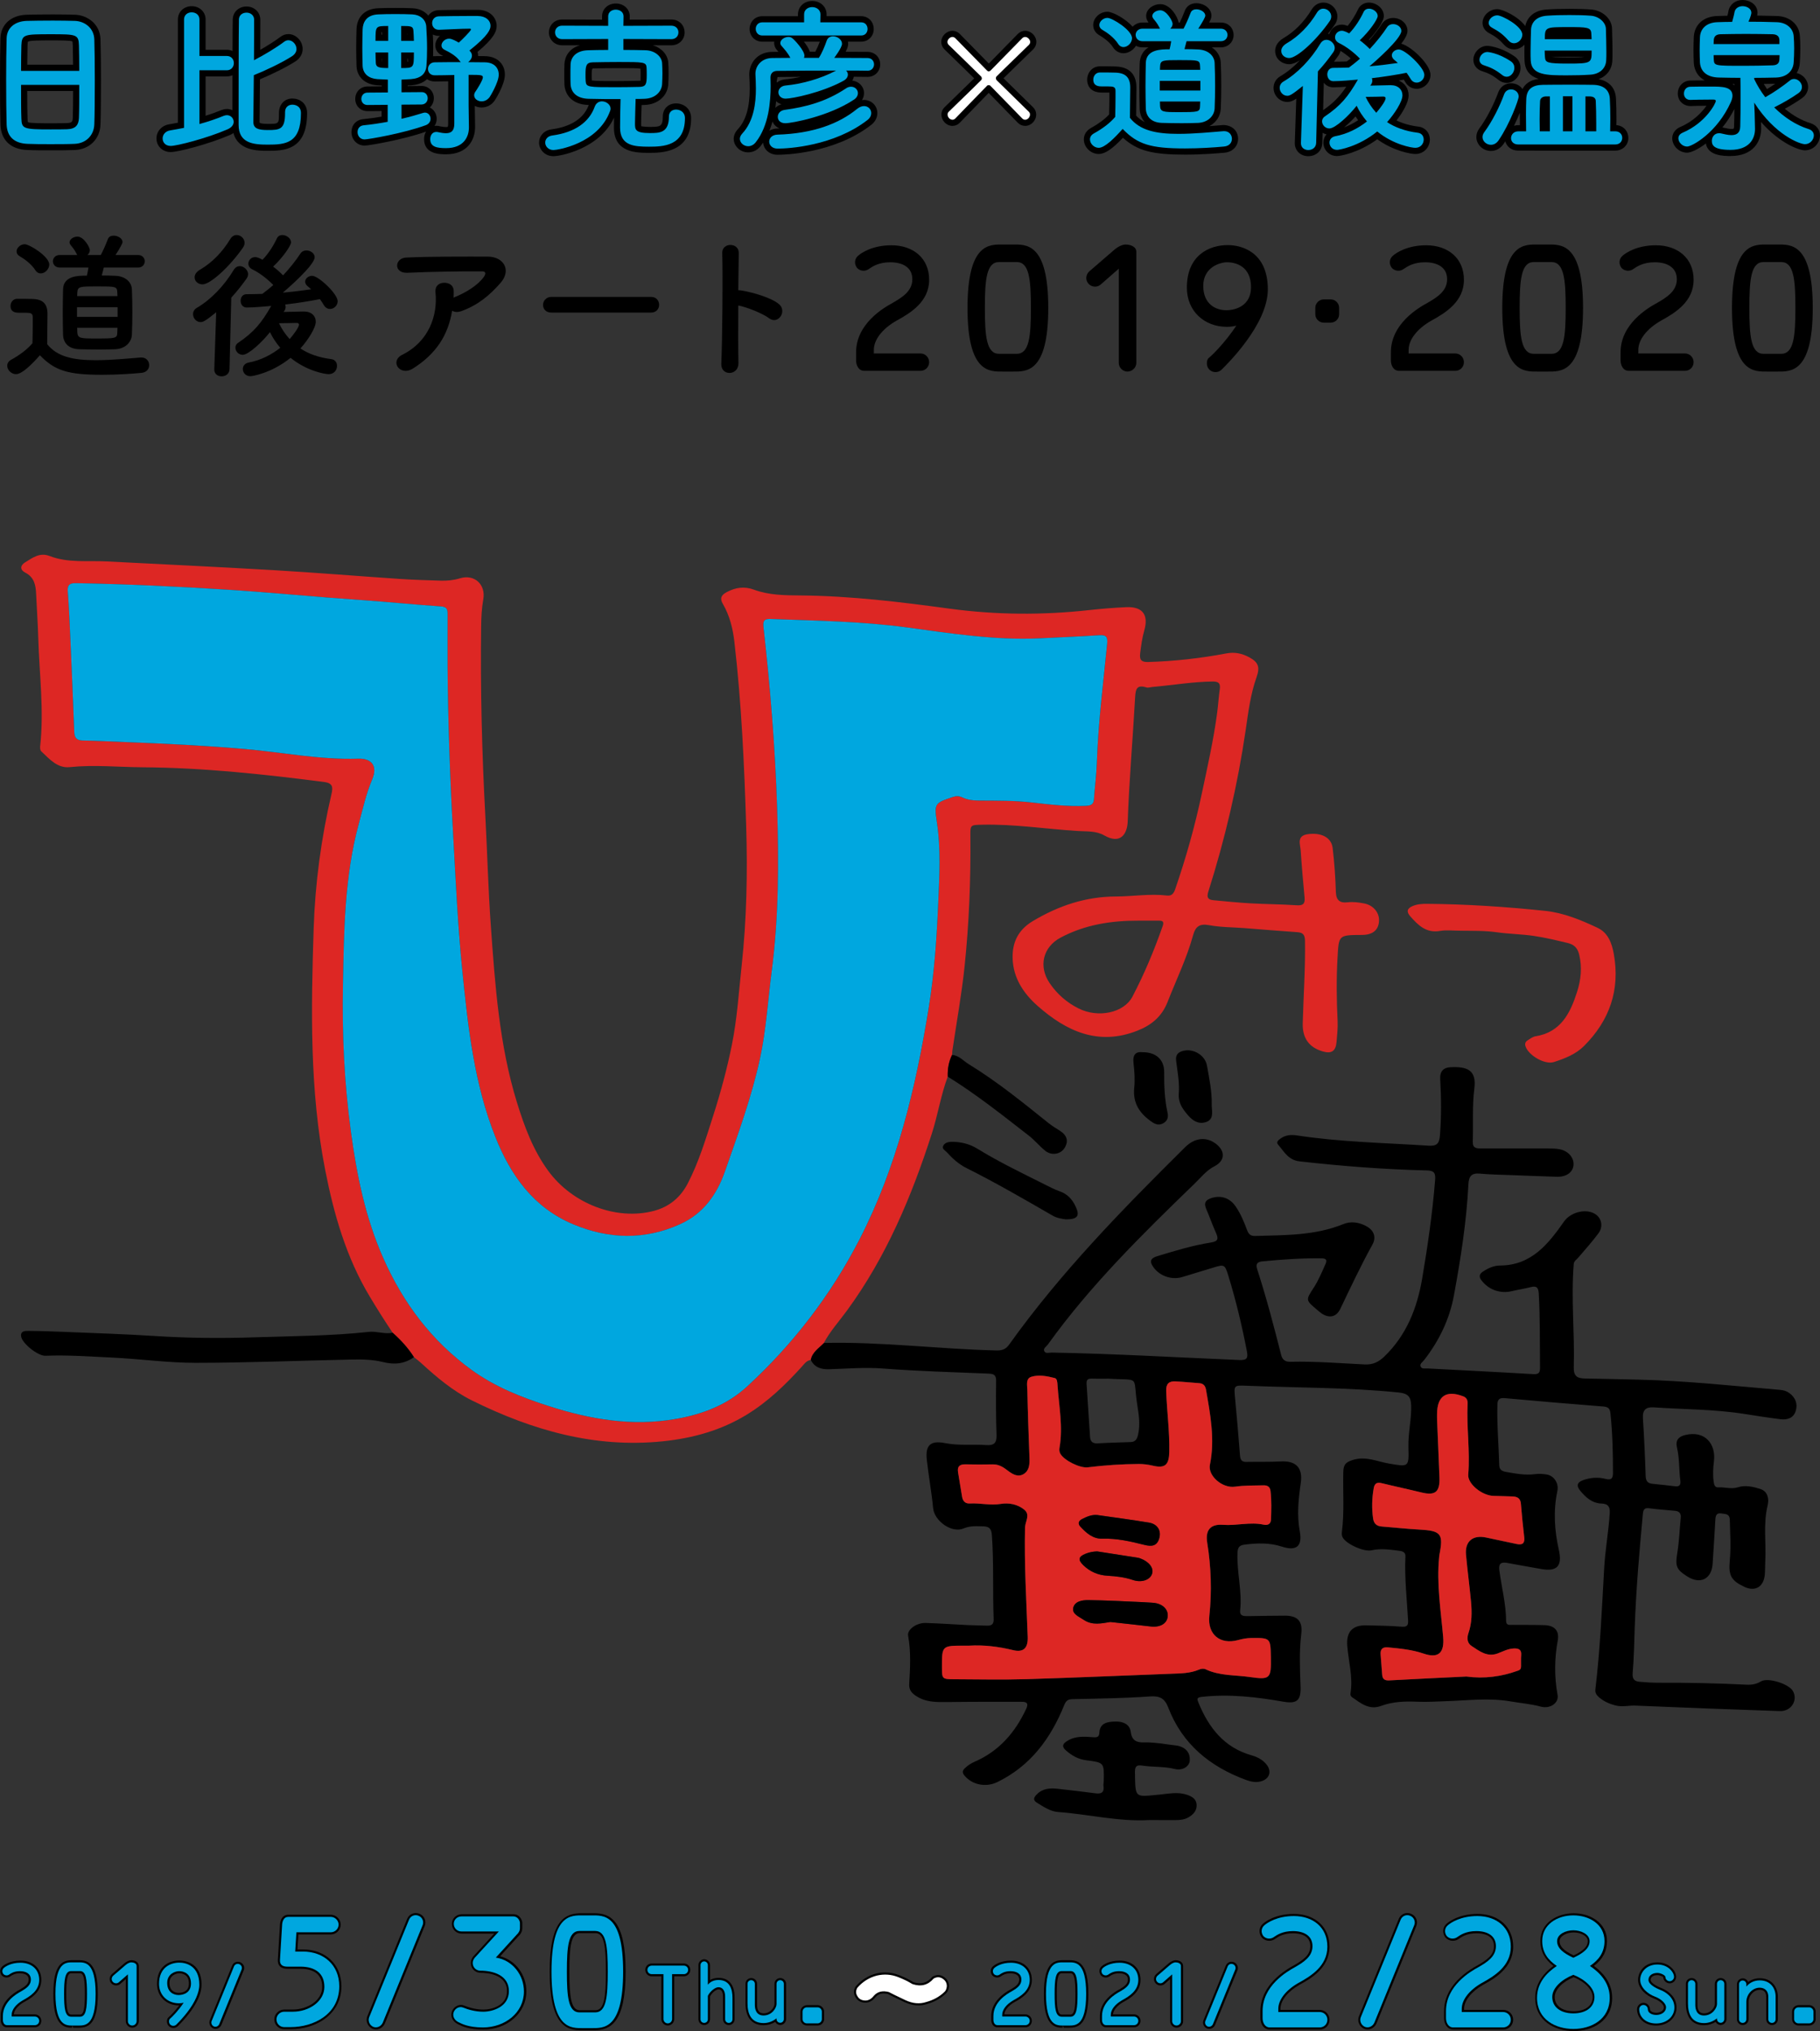 <?xml version="1.0" encoding="utf-8"?>
<!-- Generator: Adobe Illustrator 23.1.1, SVG Export Plug-In . SVG Version: 6.00 Build 0)  -->
<svg version="1.1" id="レイヤー_1" xmlns="http://www.w3.org/2000/svg" xmlns:xlink="http://www.w3.org/1999/xlink" x="0px"
	 y="0px" width="116.978px" height="130.506px" viewBox="0 0 116.978 130.506" style="enable-background:new 0 0 116.978 130.506;"
	 xml:space="preserve">
<rect x="0" y="0" width="116.978" height="130.506" fill="#333333" stroke="none"/>
<style type="text/css">
	.st0{fill:#00A7DF;}
	.st1{fill:#FFFFFF;}
	.st2{fill:#DD2724;}
</style>
<g>
	<g>
		<g>
			<path d="M57.609,20.612c0.934-0.509,2.111-1.237,2.111-2.632c0-1.395-1.031-2.22-2.426-2.22c-1.213,0-1.929,0.485-2.135,0.667
				c-0.243,0.206-0.267,0.534-0.073,0.789c0.206,0.218,0.546,0.242,0.788,0.048c0.182-0.121,0.582-0.412,1.346-0.412
				c0.776,0,1.419,0.315,1.419,1.092c0,0.764-0.655,1.164-1.262,1.516c-0.606,0.327-2.353,1.358-2.353,3.178v0.522
				c0,0.303,0.158,0.667,0.522,0.667h3.615c0.315,0,0.558-0.243,0.558-0.558c0-0.303-0.243-0.558-0.558-0.558h-2.996V22.48
				C56.166,21.837,56.699,21.133,57.609,20.612z"/>
			<path d="M65.083,15.711h-0.606c-0.861,0-2.292-0.133-2.292,4.076s1.431,4.088,2.292,4.088h0.606c0.862,0,2.293,0.121,2.293-4.088
				S65.945,15.711,65.083,15.711z M65.351,22.734h-1.14c-0.8,0-0.91-1.104-0.91-2.948c0-1.844,0.109-2.947,0.91-2.947h1.14
				c0.8,0,0.909,1.104,0.909,2.947C66.26,21.631,66.151,22.734,65.351,22.734z"/>
			<path d="M72.333,15.711c-0.134,0-0.425,0.085-0.728,0.352l-1.589,1.371c-0.23,0.206-0.267,0.558-0.061,0.788
				c0.194,0.231,0.558,0.267,0.789,0.061l1.164-1.019v6.053c0,0.303,0.255,0.558,0.558,0.558c0.303,0,0.57-0.255,0.57-0.558v-7.132
				C73.036,15.845,72.66,15.711,72.333,15.711z"/>
			<path d="M78.916,15.748c-1.189,0-2.632,0.643-2.632,2.741c0,1.468,1.091,2.511,2.572,2.511c0.206,0,0.4-0.024,0.607-0.073
				c-0.692,1.043-1.528,1.88-1.759,2.062c-0.109,0.085-0.134,0.23-0.134,0.364c0,0.315,0.243,0.558,0.558,0.558
				c0.146,0,0.291-0.061,0.388-0.158c0.327-0.327,2.972-2.899,2.972-5.155C81.487,16.16,79.764,15.748,78.916,15.748z
				 M78.818,19.933c-0.667,0-1.48-0.376-1.48-1.565c0-1.201,1.08-1.516,1.528-1.516c0.607,0,1.541,0.291,1.541,1.601
				C80.408,19.617,79.462,19.933,78.818,19.933z"/>
			<path d="M85.536,19.237h-0.461c-0.279,0-0.534,0.243-0.534,0.534v0.425c0,0.303,0.254,0.534,0.534,0.534h0.461
				c0.279,0,0.534-0.23,0.534-0.534V19.77C86.07,19.479,85.815,19.237,85.536,19.237z"/>
			<path d="M91.981,20.612c0.934-0.509,2.111-1.237,2.111-2.632c0-1.395-1.031-2.22-2.426-2.22c-1.213,0-1.928,0.485-2.135,0.667
				c-0.243,0.206-0.267,0.534-0.073,0.789c0.206,0.218,0.546,0.242,0.789,0.048c0.181-0.121,0.582-0.412,1.346-0.412
				c0.776,0,1.419,0.315,1.419,1.092c0,0.764-0.655,1.164-1.262,1.516c-0.606,0.327-2.353,1.358-2.353,3.178v0.522
				c0,0.303,0.158,0.667,0.522,0.667h3.614c0.316,0,0.558-0.243,0.558-0.558c0-0.303-0.243-0.558-0.558-0.558h-2.996V22.48
				C90.538,21.837,91.071,21.133,91.981,20.612z"/>
			<path d="M99.456,15.711h-0.607c-0.861,0-2.292-0.133-2.292,4.076s1.431,4.088,2.292,4.088h0.607c0.861,0,2.292,0.121,2.292-4.088
				S100.317,15.711,99.456,15.711z M99.722,22.734h-1.14c-0.8,0-0.909-1.104-0.909-2.948c0-1.844,0.109-2.947,0.909-2.947h1.14
				c0.8,0,0.91,1.104,0.91,2.947C100.632,21.631,100.523,22.734,99.722,22.734z"/>
			<path d="M106.744,20.612c0.934-0.509,2.111-1.237,2.111-2.632c0-1.395-1.031-2.22-2.426-2.22c-1.213,0-1.928,0.485-2.135,0.667
				c-0.243,0.206-0.267,0.534-0.073,0.789c0.206,0.218,0.546,0.242,0.789,0.048c0.182-0.121,0.582-0.412,1.346-0.412
				c0.776,0,1.419,0.315,1.419,1.092c0,0.764-0.655,1.164-1.262,1.516c-0.606,0.327-2.353,1.358-2.353,3.178v0.522
				c0,0.303,0.158,0.667,0.522,0.667h3.614c0.316,0,0.558-0.243,0.558-0.558c0-0.303-0.243-0.558-0.558-0.558h-2.996V22.48
				C105.301,21.837,105.835,21.133,106.744,20.612z"/>
			<path d="M114.22,15.711h-0.607c-0.861,0-2.292-0.133-2.292,4.076s1.431,4.088,2.292,4.088h0.607c0.861,0,2.292,0.121,2.292-4.088
				S115.081,15.711,114.22,15.711z M114.487,22.734h-1.14c-0.8,0-0.909-1.104-0.909-2.948c0-1.844,0.109-2.947,0.909-2.947h1.14
				c0.8,0,0.91,1.104,0.91,2.947C115.396,21.631,115.287,22.734,114.487,22.734z"/>
			<path d="M1.27,16.468c0.285,0.163,0.734,0.479,0.999,0.887c0.092,0.153,0.224,0.214,0.346,0.214c0.276,0,0.551-0.275,0.551-0.571
				c0-0.52-1.274-1.305-1.58-1.305c-0.276,0-0.52,0.234-0.52,0.459C1.066,16.274,1.127,16.386,1.27,16.468z"/>
			<path d="M3.839,17.191h1.845c-0.031,0.204-0.061,0.357-0.102,0.52c-0.55,0-1.509,0-1.529,0.887
				c-0.01,0.489-0.02,0.999-0.02,1.498c0,0.489,0.01,0.968,0.02,1.417c0.02,0.52,0.347,0.907,1.04,0.927
				c0.326,0.01,0.805,0.02,1.274,0.02c0.387,0,0.764-0.01,1.05-0.02c0.632-0.03,1.04-0.449,1.06-0.938
				c0.02-0.459,0.03-0.948,0.03-1.437c0-0.499-0.01-0.999-0.03-1.478c-0.02-0.449-0.398-0.836-1.06-0.866
				c-0.235-0.01-0.54-0.02-0.877-0.02c0.041-0.153,0.092-0.336,0.133-0.51h2.202c0.285,0,0.428-0.204,0.428-0.408
				c0-0.194-0.143-0.397-0.428-0.397H7.426c0.306-0.479,0.449-0.744,0.449-0.836c0-0.234-0.306-0.408-0.571-0.408
				c-0.163,0-0.306,0.061-0.367,0.214c-0.194,0.5-0.306,0.734-0.459,1.03H5.622c0.092-0.081,0.153-0.194,0.153-0.316
				c0-0.163-0.377-0.866-0.795-0.866c-0.245,0-0.51,0.163-0.51,0.367c0,0.051,0.02,0.102,0.061,0.163
				c0.081,0.112,0.234,0.255,0.397,0.581c0.01,0.03,0.02,0.051,0.041,0.071H3.839c-0.286,0-0.439,0.204-0.439,0.397
				C3.4,16.987,3.553,17.191,3.839,17.191z M7.539,21.35c-0.01,0.398-0.081,0.398-1.447,0.398c-0.897,0-1.101-0.01-1.121-0.387
				c0-0.092-0.01-0.194-0.01-0.296h2.589C7.549,21.167,7.539,21.258,7.539,21.35z M7.559,20.361H4.95V19.74h2.609V20.361z
				 M7.539,18.792l0.01,0.234H4.96c0-0.082,0.01-0.153,0.01-0.224c0.02-0.398,0.173-0.398,1.233-0.398
				C7.467,18.404,7.518,18.404,7.539,18.792z"/>
			<path d="M9.098,22.971c-0.02,0-0.031,0-0.051,0c-0.774,0.061-1.885,0.173-2.905,0.173c-1.417,0-2.466-0.214-3.109-1.03
				c0-0.652,0.02-1.356,0.02-1.947c0-0.652-0.306-0.938-0.958-0.958c-0.336-0.01-0.621-0.01-0.989-0.01
				c-0.275,0-0.428,0.234-0.428,0.459c0,0.428,0.367,0.438,0.561,0.438c0.133,0,0.255,0,0.398,0c0.346,0,0.469,0.031,0.469,0.296
				c0,0.143,0,0.275,0,0.418c0,0.387-0.01,0.785-0.02,1.244c-0.347,0.408-0.815,0.754-1.366,1.06
				c-0.183,0.102-0.255,0.245-0.255,0.387c0,0.275,0.265,0.54,0.561,0.54c0.397,0,1.029-0.642,1.539-1.213
				c0.958,0.989,1.794,1.254,4.006,1.254c0.927,0,1.865-0.061,2.508-0.122c0.357-0.03,0.509-0.265,0.509-0.499
				C9.587,23.215,9.414,22.971,9.098,22.971z"/>
			<path d="M13.019,18.272c0.51,0,1.774-1.172,2.599-2.365c0.072-0.102,0.102-0.214,0.102-0.306c0-0.275-0.245-0.499-0.51-0.499
				c-0.143,0-0.296,0.071-0.408,0.255c-0.499,0.826-1.162,1.519-1.957,1.978c-0.234,0.143-0.336,0.316-0.336,0.479
				C12.51,18.119,12.785,18.272,13.019,18.272z"/>
			<path d="M15.945,17.619c0-0.255-0.255-0.52-0.53-0.52c-0.143,0-0.285,0.072-0.387,0.234c-0.621,1.04-1.498,1.937-2.375,2.446
				c-0.173,0.102-0.245,0.255-0.245,0.408c0,0.255,0.204,0.51,0.489,0.51c0.153,0,0.306-0.071,0.999-0.632l-0.123,3.659
				c0,0.01,0,0.01,0,0.02c0,0.296,0.235,0.438,0.469,0.438c0.255,0,0.5-0.153,0.51-0.459l0.112-4.597
				c0.346-0.377,0.673-0.785,0.989-1.233C15.914,17.803,15.945,17.711,15.945,17.619z"/>
			<path d="M20.817,19.607c0.102,0.173,0.244,0.245,0.397,0.245c0.245,0,0.489-0.214,0.489-0.499c0-0.469-1.233-1.631-1.641-1.631
				c-0.234,0-0.449,0.173-0.449,0.377c0,0.092,0.051,0.204,0.163,0.296c0.072,0.061,0.153,0.122,0.224,0.194
				c-0.581,0.081-1.193,0.163-1.825,0.214c0.326-0.265,2.049-1.774,2.049-2.273c0-0.255-0.265-0.438-0.53-0.438
				c-0.143,0-0.296,0.061-0.387,0.204c-0.286,0.438-0.683,0.938-1.111,1.396c-0.193-0.194-0.408-0.387-0.642-0.561
				c0.642-0.601,1.152-1.356,1.152-1.56c0-0.255-0.296-0.469-0.561-0.469c-0.143,0-0.275,0.061-0.347,0.214
				c-0.224,0.479-0.55,0.989-0.927,1.376c-0.122-0.071-0.336-0.173-0.469-0.173c-0.255,0-0.438,0.204-0.438,0.418
				c0,0.143,0.071,0.275,0.245,0.367c0.479,0.234,0.958,0.601,1.356,1.009c-0.234,0.214-0.469,0.387-0.693,0.561l-0.02,0.01
				c-0.336,0.01-0.673,0.02-1.009,0.02c-0.255,0-0.377,0.214-0.377,0.418c0,0.224,0.133,0.438,0.387,0.438
				c0.459,0,1.233-0.071,1.58-0.102c-0.632,1.101-1.111,1.682-2.12,2.365c-0.133,0.081-0.183,0.204-0.183,0.316
				c0,0.234,0.204,0.459,0.469,0.459c0.387,0,1.284-0.856,1.753-1.458c0.163,0.347,0.387,0.683,0.662,1.009
				c-0.561,0.438-1.254,0.805-2.039,0.948c-0.245,0.051-0.367,0.224-0.367,0.408c0,0.234,0.173,0.469,0.489,0.469
				c0.112,0,1.356-0.194,2.579-1.182c1.05,0.856,2.222,1.05,2.446,1.05c0.357,0,0.54-0.275,0.54-0.53
				c0-0.214-0.122-0.408-0.377-0.438c-0.815-0.102-1.468-0.346-1.977-0.683c0.479-0.53,0.988-1.315,0.988-1.723
				c0-0.367-0.275-0.652-0.764-0.652c-0.173,0-0.846,0.02-1.305,0.03l0.051-0.071c0.061-0.092,0.081-0.173,0.081-0.255
				c0-0.051-0.01-0.102-0.03-0.153c0.795-0.092,1.559-0.214,2.232-0.347C20.654,19.342,20.736,19.475,20.817,19.607z M19.033,20.749
				c0.01,0,0.02,0,0.031,0c0.071,0,0.153,0.02,0.153,0.112c0,0.173-0.377,0.673-0.601,0.927c-0.296-0.326-0.52-0.673-0.683-1.019
				C18.391,20.769,18.962,20.749,19.033,20.749z"/>
			<path d="M31.335,16.488c-1.529,0-3.751-0.01-5.229,0.061c-0.764,0.041-0.815,1.019,0.081,0.979
				c1.427-0.071,3.65-0.102,4.791-0.092c0.265,0,0.265,0.153,0.112,0.367c-0.397,0.55-1.172,1.009-1.855,1.284
				c-0.03,0.01-0.051,0.031-0.082,0.041c0.01-0.122,0.01-0.255,0.01-0.377c0.01-0.428-0.296-0.581-0.612-0.581
				c-0.326,0-0.602,0.194-0.561,0.622c0.153,1.478-0.428,3.16-2.14,4.006c-0.408,0.204-0.449,0.561-0.276,0.795
				c0.173,0.234,0.551,0.346,0.958,0.092c1.509-0.948,2.273-2.161,2.528-3.721c0.143,0.092,0.347,0.112,0.581,0.031
				c1.111-0.398,1.855-1.05,2.528-1.815C32.884,17.375,32.395,16.488,31.335,16.488z"/>
			<path d="M41.845,19.077h-6.402c-0.346,0-0.54,0.265-0.54,0.52c0,0.245,0.173,0.489,0.54,0.489h6.402
				c0.346,0,0.52-0.255,0.52-0.499C42.364,19.332,42.191,19.077,41.845,19.077z"/>
			<path d="M47.625,18.659c-0.061-0.01-0.123-0.01-0.173-0.01c0.01-0.999,0.02-1.886,0.03-2.385c0.02-0.693-1.08-0.703-1.06-0.01
				c0.041,1.468,0.01,5.464-0.061,7.115c-0.04,0.815,1.121,0.785,1.101-0.041c-0.02-0.826-0.02-2.293-0.01-3.7
				c0.54,0.102,1.549,0.5,1.988,0.826c0.581,0.428,1.162-0.459,0.632-0.907C49.52,19.077,48.195,18.751,47.625,18.659z"/>
		</g>
		<g>
			<g>
				<g>
					<g>
						<path d="M3.26,9.659c-0.537,0-1.074,0-1.498-0.021C0.703,9.603,0.07,9.015,0.03,8.025C0.01,7.356,0,6.241,0,5.125
							c0-0.992,0.01-1.996,0.03-2.683c0.027-0.869,0.677-1.455,1.654-1.494c0.394-0.011,1.062-0.021,1.718-0.021
							c0.545,0,1.079,0.01,1.43,0.021C5.6,0.972,6.431,1.533,6.458,2.525c0.021,0.623,0.031,1.646,0.031,2.671
							c0,1.127-0.011,2.254-0.031,2.798C6.432,8.922,5.756,9.6,4.815,9.639C4.363,9.659,3.807,9.659,3.26,9.659z M1.749,5.847
							c0.001,0.7,0.003,1.34,0.021,1.749C1.775,7.771,1.787,7.83,1.796,7.85c0.115,0.07,0.883,0.07,1.443,0.07
							c0.011,0,0.021,0,0.031,0c0.382,0,0.77-0.001,1.024-0.01c0.351-0.013,0.372-0.099,0.384-0.347
							c0.017-0.421,0.02-1.049,0.021-1.717H1.749z M4.697,4.159C4.694,3.676,4.687,3.243,4.679,2.923
							c-0.006-0.196-0.023-0.25-0.03-0.264C4.546,2.596,3.926,2.596,3.27,2.596c-0.699,0-1.359,0-1.479,0.083
							C1.794,2.682,1.777,2.738,1.77,2.93C1.762,3.252,1.754,3.68,1.751,4.159H4.697z"/>
					</g>
					<g>
						<path d="M10.973,9.771c-0.522,0-0.916-0.376-0.916-0.875c0-0.461,0.339-0.835,0.825-0.911
							c0.208-0.036,0.386-0.067,0.552-0.098V1.252c0-0.487,0.38-0.854,0.885-0.854c0.51,0,0.895,0.367,0.895,0.854V3.2h1.368
							c0.132,0,0.255,0.027,0.364,0.077c0.003-1.088,0.008-1.949,0.015-2.07c0.033-0.459,0.405-0.789,0.885-0.789
							c0.488,0,0.869,0.353,0.885,0.82c0,0.17,0,0.972-0.005,1.965c0.49-0.279,0.962-0.581,1.309-0.841
							c0.148-0.112,0.323-0.171,0.503-0.171c0.487,0,0.915,0.446,0.915,0.956c0,0.309-0.158,0.588-0.445,0.785
							c-0.617,0.398-1.585,0.868-2.299,1.164c-0.006,0.843-0.028,2.771-0.028,2.771c0.016,0.037,0.104,0.094,0.532,0.094
							c0.716,0,0.716,0,0.716-0.686c0-0.578,0.363-0.945,0.864-0.945c0.456,0,0.946,0.293,0.946,0.936
							c0,2.424-1.532,2.424-2.547,2.424c-0.593,0-1.886,0-2.187-1.14c-0.064,0.044-0.135,0.084-0.212,0.118
							C13.432,9.257,11.45,9.771,10.973,9.771z M13.213,7.439c0.356-0.111,0.692-0.232,0.992-0.356
							c0.115-0.042,0.237-0.08,0.376-0.08c0.129,0,0.25,0.028,0.359,0.08c0-0.645,0.001-1.447,0.002-2.25
							c-0.108,0.05-0.23,0.076-0.361,0.076h-1.368V7.439z"/>
					</g>
					<g>
						<path d="M28.672,9.914c-0.387,0-1.415,0-1.415-0.977c0-0.181,0.046-0.344,0.126-0.479c-1.448,0.51-3.649,0.896-3.95,0.896
							c-0.474,0-0.844-0.38-0.844-0.864c0-0.447,0.296-0.781,0.737-0.832c0.41-0.04,0.811-0.097,1.199-0.163V7.135l-0.896,0.007
							c-0.459,0-0.796-0.337-0.796-0.783c0-0.458,0.341-0.803,0.793-0.803l0.909-0.008V5.493l-0.298-0.014
							c-0.779-0.058-1.282-0.524-1.322-1.219c-0.011-0.36-0.021-0.763-0.021-1.174c0-0.422,0.01-0.844,0.021-1.215
							c0.034-0.81,0.554-1.309,1.389-1.342C24.672,0.51,25.035,0.51,25.41,0.51s0.749,0,1.113,0.021
							c0.421,0.018,0.777,0.193,1.005,0.471c0.136-0.196,0.36-0.339,0.672-0.349c0.568-0.011,1.202-0.021,1.827-0.021H30.7
							c0.802,0,1.221,0.517,1.221,1.027c0,0.389-0.217,0.83-1.229,1.677c0.025,0.076,0.037,0.157,0.037,0.24
							c0,0.009,0,0.019,0,0.027l0.451,0.005c0.764,0.013,1.271,0.491,1.271,1.19c0,0.643-0.642,1.663-0.706,1.728
							c-0.178,0.232-0.47,0.381-0.79,0.381c-0.161,0-0.311-0.037-0.439-0.103l0.02,1.362C30.535,8.987,30.048,9.914,28.672,9.914z
							 M28.04,8.083c0.049,0,0.14,0,0.234,0.033c0.144,0.028,0.286,0.049,0.387,0.049c0.084,0,0.114-0.014,0.118-0.016
							c-0.001-0.001,0.027-0.051,0.027-0.201V5.225c-0.32,0.007-0.601,0.011-0.858,0.011c-0.192,0-0.365-0.056-0.502-0.151
							c-0.202,0.198-0.515,0.355-0.995,0.395l-0.248,0.013v0.04L27.1,5.524c0.446,0,0.785,0.344,0.785,0.783
							c0,0.242-0.099,0.455-0.261,0.601c0.262,0.125,0.444,0.402,0.444,0.725c0,0.168-0.05,0.325-0.14,0.458
							C27.965,8.085,28.002,8.083,28.04,8.083z M26.203,7.129c0.016-0.003,0.03-0.007,0.045-0.011h-0.045V7.129z M26.183,3.966
							c0.026-0.003,0.047-0.006,0.06-0.011c-0.018-0.006-0.026-0.082-0.03-0.188h-0.029V3.966z M24.556,3.959V3.768H24.54
							c0.002,0.064,0.005,0.128,0.008,0.19C24.55,3.958,24.553,3.958,24.556,3.959z M27.822,2.218
							c0.014,0.296,0.021,0.588,0.021,0.879c0,0.175-0.002,0.347-0.007,0.518c0.036-0.004,0.073-0.006,0.111-0.006
							c0.177-0.004,0.357-0.006,0.54-0.008c-0.033-0.018-0.065-0.033-0.095-0.048c-0.263-0.132-0.413-0.36-0.413-0.629
							c0-0.238,0.118-0.46,0.301-0.615c-0.016,0-0.046,0.001-0.046,0.001C28.082,2.31,27.942,2.276,27.822,2.218z M26.19,2.232
							c-0.001-0.014-0.008-0.125-0.008-0.125v0.125H26.19z M24.556,2.232V2.074c-0.031,0.003-0.055,0.007-0.068,0.012
							c0.021,0,0.031,0.058,0.037,0.146H24.556z"/>
					</g>
					<g>
						<path d="M35.574,10.036c-0.58,0-0.926-0.444-0.926-0.874c0-0.362,0.256-0.783,0.817-0.852
							c0.864-0.117,1.981-0.485,2.379-1.565c-0.01,0-0.02,0-0.029-0.001c-1.077-0.029-1.5-0.69-1.536-1.3
							c-0.01-0.215-0.01-0.415-0.01-0.615c0-0.261,0-0.513,0.01-0.722c0.022-0.468,0.304-1.005,0.997-1.199l-1.141,0.003
							c-0.487,0-0.854-0.358-0.854-0.834c0-0.399,0.299-0.823,0.854-0.823l2.561,0.008V1.048c0-0.47,0.38-0.823,0.885-0.823
							c0.511,0,0.896,0.354,0.896,0.823l-0.003,0.214l2.674-0.008c0.557,0,0.855,0.424,0.855,0.823c0,0.476-0.367,0.834-0.854,0.834
							l-1.187-0.003c0.547,0.166,0.952,0.597,0.99,1.107c0.011,0.209,0.021,0.439,0.021,0.691c0,0.239-0.011,0.49-0.021,0.719
							c-0.046,0.743-0.683,1.294-1.515,1.318c-0.066,0.004-0.132,0.006-0.198,0.007l-0.008,0.257
							c-0.011,0.342-0.022,0.689-0.022,0.921c0,0.054,0,0.153,0.009,0.188c0.001-0.002,0.003-0.003,0.007-0.003
							c0.029,0,0.165,0.04,0.537,0.04c0.644,0,0.838,0,0.838-0.664c0-0.498,0.352-0.845,0.854-0.845c0.48,0,0.966,0.325,0.966,0.946
							c0,2.23-1.898,2.23-2.709,2.23c-0.787,0-2.251,0-2.251-1.619c0-0.132,0.001-0.37,0.005-0.643
							C38.531,9.569,36.021,10.036,35.574,10.036z M38.037,5.169c0.215,0.04,0.791,0.04,1.554,0.04c0.527,0,1.064-0.011,1.52-0.021
							c0.035-0.002,0.058-0.006,0.072-0.009c-0.022-0.009-0.01-0.106-0.01-0.34c0-0.15,0-0.292-0.008-0.427
							c-0.207-0.034-0.719-0.034-1.391-0.034c-0.589,0-1.188,0.01-1.663,0.021c-0.071,0.013-0.082,0.15-0.082,0.379
							C38.029,4.914,38.029,5.05,38.037,5.169z"/>
					</g>
					<g>
						<path d="M49.981,9.944c-0.577,0-0.902-0.391-0.935-0.779c-0.052,0.077-0.105,0.15-0.162,0.223
							c-0.2,0.256-0.492,0.403-0.8,0.403c-0.502,0-0.926-0.4-0.926-0.874c0-0.209,0.091-0.424,0.258-0.604
							c0.521-0.557,0.772-1.411,0.772-2.616c0-0.271-0.012-0.514-0.021-0.719l-0.009-0.193c0-0.722,0.511-1.437,1.459-1.451
							l0.419-0.004c-0.02-0.022-0.04-0.046-0.06-0.068c-0.15-0.156-0.219-0.324-0.219-0.5c0-0.028,0.001-0.057,0.005-0.084h-0.771
							c-0.464,0-0.813-0.354-0.813-0.823c0-0.4,0.304-0.813,0.813-0.813h2.296V0.936c0-0.503,0.394-0.874,0.915-0.874
							c0.528,0,0.926,0.371,0.926,0.864L53.127,1.04h2.226c0.458,0,0.804,0.354,0.804,0.823c0,0.464-0.346,0.813-0.804,0.813h-0.85
							c0.008,0.044,0.012,0.089,0.012,0.135c0,0.11-0.025,0.258-0.164,0.515l1.41,0.007c0.464,0,0.813,0.346,0.813,0.804
							c0,0.45-0.353,0.803-0.804,0.803c-0.303-0.006-0.598-0.008-0.891-0.009c-0.017,0.088-0.049,0.173-0.095,0.251
							c0.42,0.041,0.749,0.384,0.749,0.8c0,0.161-0.045,0.313-0.13,0.449c0.044-0.006,0.088-0.009,0.132-0.009
							c0.479,0,0.854,0.37,0.854,0.844c0,0.296-0.143,0.567-0.401,0.764C53.583,9.891,50.343,9.944,49.981,9.944z M49.652,7.809
							c-0.058,0.207-0.124,0.403-0.2,0.59c0.137-0.083,0.307-0.137,0.508-0.142c0.05-0.002,0.099-0.004,0.148-0.006
							C49.883,8.165,49.729,8,49.652,7.809z M49.885,6.502c-0.014,0.146-0.03,0.289-0.05,0.428c0.105-0.105,0.241-0.186,0.398-0.23
							C50.095,6.66,49.978,6.591,49.885,6.502z M49.975,4.95l-0.052,0.237l0.002,0.124c0.132-0.111,0.31-0.191,0.538-0.214
							c0.327-0.029,0.665-0.084,1.003-0.159C50.954,4.942,50.456,4.946,49.975,4.95z M52.404,3.323
							c0.098-0.182,0.198-0.406,0.288-0.646h-1.021c0.158,0.202,0.307,0.432,0.381,0.646H52.404z"/>
					</g>
					<g>
						<path d="M65.888,8.089c-0.172,0-0.332-0.067-0.461-0.194l-1.881-1.927c-0.44,0.452-1.859,1.92-1.859,1.92
							c-0.133,0.134-0.293,0.201-0.467,0.201c-0.386,0-0.712-0.335-0.712-0.731c0-0.174,0.067-0.335,0.189-0.455
							c0.263-0.259,0.557-0.544,0.859-0.836c0.354-0.344,0.721-0.697,1.059-1.032c-0.321-0.318-0.691-0.677-1.053-1.027
							c-0.306-0.296-0.605-0.586-0.865-0.842c-0.126-0.123-0.2-0.297-0.2-0.466c0-0.385,0.338-0.722,0.723-0.722
							c0.166,0,0.339,0.073,0.463,0.196l1.871,1.909l1.868-1.906c0.126-0.126,0.299-0.199,0.466-0.199
							c0.385,0,0.722,0.337,0.722,0.722c0,0.166-0.073,0.34-0.197,0.464l-0.841,0.816c-0.368,0.357-0.746,0.723-1.074,1.048
							l1.912,1.875c0.123,0.123,0.189,0.284,0.189,0.455C66.599,7.754,66.273,8.089,65.888,8.089z"/>
					</g>
					<g>
						<path d="M76.163,9.935c-2.098,0-3.053-0.24-3.989-1.082c-0.694,0.735-1.157,1.041-1.556,1.041
							c-0.51,0-0.956-0.437-0.956-0.936c0-0.305,0.167-0.572,0.459-0.734c0.495-0.274,0.878-0.56,1.165-0.867l0.002-0.099
							c0.008-0.355,0.016-0.677,0.016-0.991V5.95c-0.021,0-0.472-0.001-0.472-0.001c-0.863,0-0.956-0.583-0.956-0.834
							c0-0.42,0.308-0.854,0.823-0.854c0.372,0,0.66,0,1.001,0.01c1.109,0.034,1.342,0.756,1.342,1.354
							c0,0.29-0.019,1.515-0.02,1.802c0.154,0.171,0.337,0.31,0.558,0.421c-0.2-0.22-0.316-0.513-0.33-0.862
							c-0.011-0.482-0.021-0.953-0.021-1.432c0-0.478,0.01-0.964,0.019-1.433c0.013-0.558,0.256-0.885,0.573-1.077h-0.39
							c-0.155,0-0.298-0.036-0.42-0.102c-0.172,0.28-0.479,0.479-0.804,0.479c-0.277,0-0.534-0.151-0.686-0.406
							c-0.247-0.379-0.718-0.667-0.855-0.746c-0.257-0.146-0.403-0.387-0.403-0.66c0-0.455,0.428-0.854,0.915-0.854
							c0.333,0,1.15,0.432,1.623,0.962c0.144-0.16,0.358-0.269,0.63-0.269h0.392l-0.02-0.025c-0.094-0.138-0.136-0.264-0.136-0.395
							c0-0.456,0.468-0.763,0.905-0.763c0.657,0,1.118,0.812,1.183,1.183h0.072c0.1-0.204,0.195-0.421,0.333-0.776
							c0.118-0.294,0.393-0.467,0.736-0.467c0.467,0,0.966,0.322,0.966,0.803c0,0.104-0.026,0.216-0.146,0.44h0.749
							c0.535,0,0.824,0.408,0.824,0.793c0,0.458-0.354,0.804-0.824,0.804h-0.579c0.343,0.223,0.559,0.57,0.577,0.983
							c0.021,0.484,0.03,0.99,0.03,1.495c0,0.495-0.01,0.99-0.03,1.455c-0.021,0.489-0.304,0.901-0.733,1.128
							c0.155-0.013,0.879-0.072,0.88-0.072c0.586,0,0.965,0.38,0.965,0.884c0,0.482-0.358,0.85-0.872,0.894
							C78.316,9.848,77.283,9.935,76.163,9.935z"/>
					</g>
					<g>
						<path d="M84.085,10.036c-0.493,0-0.864-0.358-0.864-0.834l0.095-2.861c-0.249,0.164-0.399,0.209-0.576,0.209
							c-0.487,0-0.884-0.406-0.884-0.905c0-0.312,0.16-0.584,0.439-0.749c0.429-0.249,0.861-0.603,1.259-1.021
							c-0.255,0.156-0.492,0.25-0.691,0.25c-0.445,0-0.905-0.319-0.905-0.854c0-0.186,0.068-0.538,0.525-0.816
							c0.715-0.413,1.343-1.049,1.824-1.845c0.174-0.284,0.445-0.445,0.747-0.445c0.491,0,0.905,0.409,0.905,0.895
							c0,0.186-0.062,0.376-0.176,0.535c-0.124,0.18-0.271,0.374-0.432,0.573c0.03,0.004,0.06,0.009,0.089,0.016
							c0.096-0.347,0.421-0.602,0.806-0.602c0.122,0,0.255,0.037,0.373,0.083c0.249-0.301,0.484-0.674,0.665-1.059
							c0.129-0.276,0.393-0.441,0.705-0.441c0.452,0,0.956,0.354,0.956,0.864c0,0.358-0.496,1.028-0.958,1.527
							c0.01,0.009,0.02,0.018,0.03,0.026c0.312-0.357,0.59-0.72,0.802-1.046c0.154-0.239,0.424-0.383,0.72-0.383
							c0.51,0,0.925,0.373,0.925,0.833c0,0.222-0.162,0.514-0.399,0.821c0.668,0.181,1.878,1.342,1.878,2.003
							c0,0.485-0.405,0.895-0.885,0.895c-0.311,0-0.573-0.156-0.739-0.44c-0.033-0.054-0.063-0.103-0.093-0.149
							c-0.108,0.021-0.217,0.04-0.327,0.06c0.392,0.16,0.637,0.508,0.637,0.95c0,0.476-0.405,1.132-0.777,1.612
							c0.41,0.199,0.887,0.334,1.42,0.4c0.426,0.052,0.724,0.394,0.724,0.831c0,0.455-0.35,0.926-0.936,0.926
							c-0.255,0-1.361-0.166-2.446-0.946c-1.215,0.886-2.386,1.079-2.579,1.079c-0.554,0-0.885-0.439-0.885-0.864
							c0-0.204,0.074-0.39,0.204-0.531c-0.09-0.02-0.176-0.054-0.253-0.1l-0.017,0.66C84.975,9.683,84.594,10.036,84.085,10.036z
							 M87.125,7.482c-0.202,0.219-0.464,0.483-0.738,0.705c0.31-0.115,0.613-0.271,0.904-0.462
							C87.232,7.645,87.177,7.563,87.125,7.482z M85.042,7.077c0.643-0.445,1.051-0.848,1.487-1.503
							c-0.301,0.021-0.603,0.038-0.833,0.038c-0.252,0-0.47-0.114-0.611-0.3L85.042,7.077z M86.16,3.271
							c-0.025,0.103-0.069,0.202-0.134,0.299c-0.096,0.137-0.191,0.269-0.288,0.396c0.275-0.001,0.551-0.009,0.825-0.017
							c0,0,0.169-0.13,0.252-0.195C86.604,3.567,86.381,3.404,86.16,3.271z"/>
					</g>
					<g>
						<path d="M95.826,9.7c-0.508,0-0.936-0.41-0.936-0.896c0-0.178,0.059-0.357,0.172-0.521c0.478-0.648,0.931-1.513,1.248-2.379
							c0.14-0.347,0.449-0.554,0.811-0.554c0.31,0,0.577,0.146,0.735,0.372c0.154-0.304,0.458-0.58,1.039-0.651
							c-0.518-0.165-0.878-0.5-0.906-1.174c-0.01-0.186-0.01-0.386-0.01-0.598c0-0.144,0.001-0.288,0.004-0.431
							c-0.172,0.187-0.412,0.306-0.669,0.306c-0.169,0-0.419-0.052-0.647-0.301c-0.379-0.424-0.61-0.552-0.961-0.746
							c-0.264-0.142-0.418-0.381-0.418-0.653c0-0.472,0.442-0.885,0.946-0.885c0.349,0,1.364,0.478,1.802,1.087
							c0.104-0.518,0.511-1.016,1.396-1.066c0.442-0.03,0.951-0.041,1.439-0.041c0.5,0,0.979,0.011,1.386,0.042
							c0.711,0.04,1.322,0.578,1.354,1.2l0.009,0.341c0.01,0.362,0.021,0.786,0.021,1.157c0,0.223,0,0.414-0.01,0.584
							c-0.022,0.562-0.36,1-0.882,1.194c0.67,0.121,1.081,0.567,1.116,1.239c0.02,0.404,0.03,0.839,0.03,1.305l-0.005,0.411
							c0.501,0.036,0.77,0.436,0.77,0.812c0,0.47-0.362,0.824-0.844,0.824H97.59c-0.469,0-0.753-0.275-0.838-0.597
							c-0.033,0.051-0.066,0.101-0.1,0.149C96.451,9.533,96.156,9.7,95.826,9.7z M97.684,7.248
							c-0.106,0.261-0.233,0.548-0.374,0.835c0.085-0.026,0.179-0.041,0.28-0.041h0.1C97.689,8.042,97.684,7.274,97.684,7.248z
							 M99.728,3.646c0.25,0.044,0.847,0.044,1.062,0.044c0.349,0,0.851,0,1.053-0.044H99.728z M96.846,5.327
							c-0.199,0-0.377-0.065-0.544-0.2c-0.395-0.312-0.648-0.427-1.066-0.562c-0.328-0.11-0.538-0.394-0.538-0.724
							c0-0.424,0.371-0.896,0.904-0.896c0.008,0,0.787,0.028,1.732,0.67c0.257,0.177,0.396,0.44,0.396,0.745
							C97.73,4.876,97.317,5.327,96.846,5.327z"/>
					</g>
					<g>
						<path d="M111.23,10.026c-0.41,0-1.457,0-1.586-0.805c-0.518,0.392-0.975,0.59-1.207,0.59c-0.51,0-0.956-0.432-0.956-0.925
							c0-0.311,0.187-0.579,0.499-0.719c0.878-0.374,1.425-0.975,1.7-1.372c-0.377,0.002-0.78,0.011-1.014,0.02h-0.001
							c-0.483,0-0.828-0.346-0.828-0.804c0-0.457,0.334-0.816,0.777-0.834c0.222-0.008,0.587-0.01,0.957-0.01
							c-0.416-0.221-0.667-0.606-0.704-1.114c-0.011-0.264-0.021-0.543-0.021-0.835c0-0.274,0.01-0.559,0.02-0.823
							c0.031-0.812,0.627-1.342,1.518-1.366c0.236-0.008,0.442-0.015,0.644-0.018c0.026-0.104,0.052-0.209,0.065-0.301
							C111.181,0.278,111.546,0,112.005,0c0.47,0,0.956,0.304,0.956,0.813c0,0.044-0.004,0.103-0.022,0.188
							c0.423,0.005,0.854,0.014,1.281,0.028c0.814,0.025,1.416,0.547,1.463,1.268c0.021,0.235,0.03,0.523,0.03,0.8
							c0,0.327-0.01,0.652-0.031,0.937c-0.014,0.247-0.085,0.471-0.204,0.661c0.407,0.081,0.735,0.462,0.735,0.89
							c0,0.204-0.069,0.496-0.401,0.73c-0.323,0.228-0.689,0.453-1.095,0.674c0.521,0.435,1.085,0.752,1.655,0.929
							c0.375,0.119,0.605,0.42,0.605,0.786c0,0.462-0.389,0.956-0.967,0.956c-0.388,0-1.623-0.456-2.824-1.824l0.009,0.431
							C113.195,9.094,112.681,10.026,111.23,10.026z M110.82,8.212c0.152,0.035,0.326,0.075,0.461,0.075
							c0.115,0,0.147-0.023,0.148-0.024c0,0,0.023-0.031,0.026-0.14c0.012-0.356,0.017-0.74,0.019-1.121
							c-0.227,0.447-0.491,0.843-0.769,1.185L110.82,8.212z M113.363,5.394c0.067,0.115,0.137,0.226,0.209,0.331
							c0.174-0.106,0.352-0.222,0.53-0.346C114.103,5.379,113.568,5.391,113.363,5.394z M111.35,5.396
							c0.045,0.026,0.086,0.057,0.125,0.09c0-0.03-0.001-0.06-0.001-0.089C111.433,5.396,111.392,5.396,111.35,5.396z"/>
					</g>
				</g>
			</g>
			<g>
				<path class="st0" d="M4.799,9.243C4.35,9.264,3.8,9.264,3.26,9.264c-0.53,0-1.06,0-1.478-0.02
					C0.895,9.213,0.457,8.764,0.426,8.01c-0.02-0.663-0.031-1.773-0.031-2.885c0-0.989,0.01-1.988,0.031-2.671
					c0.02-0.652,0.509-1.08,1.274-1.111c0.387-0.01,1.05-0.02,1.702-0.02c0.54,0,1.07,0.01,1.417,0.02
					c0.622,0.02,1.223,0.459,1.243,1.193c0.02,0.622,0.031,1.641,0.031,2.66c0,1.121-0.01,2.242-0.031,2.783
					C6.042,8.693,5.533,9.213,4.799,9.243z M5.094,4.554c0-0.642-0.01-1.233-0.02-1.641C5.053,2.21,4.901,2.2,3.27,2.2
					c-1.723,0-1.865,0.01-1.896,0.713c-0.01,0.418-0.02,0.999-0.02,1.641H5.094z M1.354,5.451c0,0.856,0,1.672,0.02,2.161
					c0.02,0.663,0.133,0.703,1.865,0.703c0.397,0,0.805,0,1.07-0.01C4.88,8.285,5.053,8.02,5.074,7.582
					c0.02-0.51,0.02-1.315,0.02-2.13H1.354z"/>
				<path class="st0" d="M11.829,1.252c0-0.306,0.245-0.459,0.489-0.459c0.255,0,0.5,0.153,0.5,0.459v2.345h1.763
					c0.296,0,0.449,0.224,0.449,0.459c0,0.224-0.153,0.459-0.449,0.459h-1.763v3.456c0.591-0.163,1.121-0.347,1.539-0.52
					c0.082-0.03,0.153-0.051,0.224-0.051c0.255,0,0.438,0.204,0.438,0.428c0,0.173-0.112,0.357-0.387,0.479
					c-1.366,0.591-3.272,1.07-3.659,1.07c-0.347,0-0.52-0.234-0.52-0.479c0-0.234,0.163-0.469,0.489-0.52
					c0.296-0.051,0.592-0.102,0.887-0.163V1.252z M18.322,7.205c0-0.326,0.224-0.479,0.469-0.479c0.133,0,0.551,0.051,0.551,0.54
					c0,1.967-1.009,2.028-2.151,2.028c-0.907,0-1.855-0.092-1.855-1.274c0-0.428,0-6.473,0.02-6.789
					c0.02-0.286,0.255-0.418,0.489-0.418c0.245,0,0.479,0.153,0.489,0.438c0,0.194,0,1.335-0.01,2.62
					c0.652-0.336,1.417-0.795,1.947-1.193c0.082-0.061,0.173-0.092,0.265-0.092c0.275,0,0.52,0.275,0.52,0.561
					c0,0.163-0.082,0.326-0.275,0.459c-0.663,0.428-1.764,0.948-2.467,1.223c-0.01,1.458-0.03,2.844-0.03,3.038
					c0.02,0.387,0.306,0.489,0.927,0.489c0.764,0,1.111-0.031,1.111-1.08c0-0.02,0-0.041,0-0.061V7.205z"/>
				<path class="st0" d="M25.807,6.725v0.907c0.499-0.112,0.968-0.245,1.386-0.377c0.041-0.01,0.081-0.02,0.122-0.02
					c0.214,0,0.357,0.194,0.357,0.398c0,0.163-0.092,0.326-0.296,0.408c-1.407,0.52-3.7,0.917-3.945,0.917
					c-0.286,0-0.449-0.234-0.449-0.469c0-0.214,0.122-0.408,0.387-0.438c0.53-0.051,1.05-0.133,1.549-0.224V6.736l-1.295,0.01h-0.01
					c-0.255,0-0.388-0.194-0.388-0.387c0-0.204,0.133-0.408,0.398-0.408l1.305-0.01V5.115c-0.234-0.01-0.469-0.02-0.673-0.031
					c-0.54-0.041-0.917-0.316-0.948-0.846c-0.01-0.347-0.02-0.744-0.02-1.152c0-0.418,0.01-0.836,0.02-1.203
					c0.02-0.459,0.245-0.928,1.009-0.958c0.367-0.02,0.724-0.02,1.09-0.02c0.367,0,0.734,0,1.091,0.02
					C27,0.946,27.367,1.252,27.398,1.7c0.03,0.479,0.051,0.938,0.051,1.396c0,0.387-0.01,0.764-0.041,1.142
					c-0.041,0.51-0.367,0.795-0.989,0.846c-0.183,0.01-0.397,0.02-0.612,0.031V5.93l1.295-0.01h0.01
					c0.245,0,0.377,0.194,0.377,0.387c0,0.204-0.133,0.397-0.387,0.408L25.807,6.725z M24.951,1.67c-0.815,0-0.815,0-0.815,0.958
					h0.815V1.67z M24.951,3.372h-0.815c0,0.234,0.01,0.469,0.02,0.683c0.02,0.265,0.193,0.316,0.795,0.316V3.372z M26.602,2.628
					c0-0.234-0.02-0.449-0.03-0.642c-0.02-0.316-0.173-0.316-0.785-0.316v0.958H26.602z M25.787,3.372v0.999
					c0.805,0,0.815,0,0.815-0.999H25.787z M29.202,4.819c-0.428,0.01-0.866,0.02-1.254,0.02h-0.01c-0.286,0-0.428-0.204-0.428-0.408
					c0-0.214,0.153-0.428,0.438-0.428c0.54-0.01,1.111-0.01,1.672-0.01c-0.031-0.02-0.051-0.051-0.082-0.092
					c-0.255-0.347-0.703-0.571-0.968-0.703c-0.143-0.072-0.194-0.173-0.194-0.275c0-0.214,0.224-0.438,0.489-0.438
					c0.173,0,0.459,0.153,0.622,0.255c0.214-0.184,0.785-0.764,0.785-0.846c0-0.031-0.02-0.051-0.072-0.051
					c-0.581,0-1.305,0.051-1.977,0.071c-0.01,0-0.01,0-0.02,0c-0.286,0-0.428-0.214-0.428-0.428s0.143-0.428,0.438-0.438
					c0.561-0.01,1.193-0.02,1.815-0.02c0.224,0,0.459,0,0.673,0c0.52,0,0.825,0.286,0.825,0.632c0,0.214-0.102,0.591-1.356,1.59
					c0.02,0.02,0.041,0.031,0.051,0.051c0.082,0.092,0.112,0.183,0.112,0.275c0,0.163-0.112,0.326-0.245,0.418
					c0.398,0,0.775,0.01,1.091,0.01c0.55,0.01,0.877,0.326,0.877,0.795c0,0.499-0.571,1.427-0.591,1.447
					c-0.143,0.184-0.326,0.265-0.51,0.265c-0.255,0-0.479-0.163-0.479-0.387c0-0.072,0.02-0.153,0.081-0.234
					c0.061-0.081,0.479-0.734,0.479-0.917c0-0.163-0.153-0.163-0.917-0.163v1.926l0.02,1.437c0,0.01,0,0.02,0,0.02
					c0,0.581-0.316,1.325-1.468,1.325c-0.581,0-1.019-0.071-1.019-0.581c0-0.234,0.133-0.459,0.387-0.459
					c0.031,0,0.072,0,0.102,0.01c0.183,0.041,0.367,0.071,0.52,0.071c0.326,0,0.54-0.133,0.54-0.612V4.819z"/>
				<path class="st0" d="M35.574,9.641c-0.336,0-0.53-0.245-0.53-0.479c0-0.204,0.143-0.418,0.469-0.459
					c1.427-0.194,2.354-0.846,2.711-1.845c0.092-0.245,0.276-0.347,0.469-0.347c0.265,0,0.551,0.204,0.551,0.469
					c0,0.051-0.01,0.102-0.031,0.153C38.439,9.253,35.809,9.641,35.574,9.641z M40.069,2.505v0.703c0.489,0,0.968,0.01,1.407,0.02
					c0.621,0.01,1.05,0.408,1.08,0.816c0.01,0.194,0.02,0.418,0.02,0.663c0,0.234-0.01,0.479-0.02,0.703
					c-0.031,0.489-0.449,0.917-1.131,0.938c-0.194,0.01-0.377,0.01-0.571,0.01c-0.01,0.469-0.041,1.183-0.041,1.57
					c0,0.397,0.01,0.622,0.948,0.622c0.621,0,1.233,0,1.233-1.06c0-0.316,0.224-0.449,0.459-0.449c0.255,0,0.571,0.153,0.571,0.55
					c0,1.804-1.417,1.835-2.314,1.835c-0.948,0-1.855-0.061-1.855-1.223c0-0.326,0.01-1.305,0.03-1.835c-0.714,0-1.417,0-2.059-0.02
					c-0.744-0.02-1.121-0.398-1.152-0.928c-0.01-0.204-0.01-0.397-0.01-0.591c0-0.255,0-0.499,0.01-0.703
					c0.02-0.428,0.326-0.877,1.132-0.897c0.357-0.01,0.805-0.02,1.284-0.02V2.505l-2.956,0.01c-0.306,0-0.459-0.214-0.459-0.438
					c0-0.214,0.153-0.428,0.459-0.428l2.956,0.01V1.048c0-0.285,0.245-0.428,0.489-0.428c0.244,0,0.499,0.143,0.499,0.428
					l-0.01,0.612l3.078-0.01c0.306,0,0.459,0.214,0.459,0.428c0,0.224-0.153,0.438-0.459,0.438L40.069,2.505z M41.568,4.84
					c0-0.173,0-0.336-0.01-0.489c-0.02-0.367-0.183-0.367-1.784-0.367c-0.591,0-1.193,0.01-1.672,0.02
					c-0.428,0.01-0.469,0.224-0.469,0.775c0,0.153,0,0.306,0.01,0.438c0.031,0.387,0.163,0.387,1.947,0.387
					c0.53,0,1.07-0.01,1.529-0.02C41.507,5.563,41.568,5.421,41.568,4.84z"/>
				<path class="st0" d="M55.761,4.544c-0.459-0.01-0.917-0.01-1.376-0.01c0.071,0.072,0.112,0.163,0.112,0.255
					c0,0.143-0.082,0.296-0.296,0.408c-1.376,0.754-3.282,1.142-3.71,1.142c-0.296,0-0.459-0.204-0.459-0.408
					s0.153-0.408,0.469-0.438C51.5,5.4,52.723,5.074,53.742,4.534c-1.325,0-2.599,0.01-3.771,0.02c-0.316,0-0.449,0.183-0.449,0.428
					c0,0.143,0.01,0.326,0.01,0.54c0,0.979-0.112,2.548-0.958,3.619c-0.143,0.183-0.326,0.255-0.489,0.255
					c-0.276,0-0.53-0.214-0.53-0.479c0-0.102,0.051-0.224,0.153-0.336c0.744-0.795,0.877-1.967,0.877-2.885
					c0-0.367-0.02-0.683-0.03-0.928c0-0.01,0-0.02,0-0.041c0-0.479,0.377-0.989,1.07-0.999c0.377,0,0.775-0.01,1.172-0.01
					c-0.153-0.306-0.357-0.53-0.561-0.764c-0.061-0.061-0.081-0.133-0.081-0.194c0-0.204,0.265-0.387,0.52-0.387
					c0.081,0,0.163,0.02,0.234,0.071c0.153,0.102,0.795,0.805,0.795,1.132c0,0.051-0.01,0.102-0.031,0.143h0.958
					c0.204-0.316,0.387-0.764,0.499-1.091c0.071-0.214,0.234-0.296,0.418-0.296c0.275,0,0.571,0.214,0.571,0.479
					c0,0.255-0.479,0.877-0.499,0.907c0.713,0,1.427,0.01,2.14,0.01c0.275,0,0.418,0.204,0.418,0.408
					c0,0.204-0.143,0.408-0.408,0.408H55.761z M48.992,2.281c-0.275,0-0.418-0.214-0.418-0.428c0-0.204,0.143-0.418,0.418-0.418
					h2.691v-0.5v-0.01c0-0.316,0.265-0.469,0.52-0.469c0.265,0,0.53,0.163,0.53,0.469v0.01l-0.01,0.5h2.63
					c0.275,0,0.408,0.214,0.408,0.428c0,0.204-0.133,0.418-0.408,0.418H48.992z M49.981,9.549c-0.357,0-0.54-0.224-0.54-0.449
					c0-0.214,0.173-0.438,0.53-0.449c2.283-0.071,3.945-0.693,5.127-1.661c0.153-0.122,0.306-0.173,0.439-0.173
					c0.265,0,0.459,0.204,0.459,0.449c0,0.153-0.071,0.316-0.245,0.449C53.589,9.386,50.674,9.549,49.981,9.549z M50.471,7.918
					c-0.326,0-0.479-0.204-0.479-0.408s0.143-0.408,0.439-0.449c1.346-0.183,2.65-0.52,3.935-1.376
					c0.112-0.082,0.234-0.112,0.336-0.112c0.255,0,0.438,0.194,0.438,0.408c0,0.143-0.071,0.306-0.265,0.428
					C53.263,7.48,50.888,7.918,50.471,7.918z"/>
				<path class="st1" d="M65.704,7.612c-0.622-0.632-1.386-1.427-2.039-2.09c-0.03-0.041-0.081-0.051-0.122-0.051
					s-0.082,0.01-0.112,0.051c-0.652,0.663-1.417,1.458-2.028,2.09c-0.061,0.061-0.123,0.081-0.183,0.081
					c-0.173,0-0.316-0.163-0.316-0.336c0-0.061,0.02-0.122,0.072-0.173c0.621-0.612,1.417-1.366,2.079-2.028
					c0.041-0.041,0.051-0.082,0.051-0.122c0-0.041-0.02-0.092-0.051-0.122c-0.612-0.612-1.458-1.417-2.079-2.029
					c-0.051-0.051-0.082-0.122-0.082-0.183c0-0.163,0.163-0.326,0.326-0.326c0.061,0,0.132,0.031,0.183,0.081
					c0.621,0.632,1.396,1.427,2.028,2.069c0.041,0.041,0.071,0.061,0.122,0.061c0.031,0,0.082-0.02,0.123-0.061
					c0.632-0.642,1.406-1.437,2.028-2.069c0.051-0.051,0.122-0.081,0.183-0.081c0.163,0,0.326,0.163,0.326,0.326
					c0,0.061-0.031,0.133-0.082,0.183c-0.622,0.612-1.468,1.417-2.079,2.029c-0.031,0.03-0.041,0.071-0.041,0.112
					c0,0.051,0.02,0.102,0.061,0.143c0.663,0.652,1.448,1.417,2.059,2.018c0.051,0.051,0.071,0.112,0.071,0.173
					c0,0.173-0.143,0.336-0.316,0.336C65.826,7.694,65.765,7.673,65.704,7.612z"/>
				<path class="st0" d="M70.618,9.498c-0.296,0-0.561-0.265-0.561-0.54c0-0.143,0.071-0.286,0.255-0.387
					c0.551-0.306,1.019-0.652,1.366-1.06c0.01-0.459,0.02-0.856,0.02-1.244c0-0.143,0-0.275,0-0.418
					c0-0.265-0.123-0.296-0.469-0.296c-0.143,0-0.265,0-0.398,0c-0.193,0-0.561-0.01-0.561-0.438c0-0.224,0.153-0.459,0.428-0.459
					c0.367,0,0.652,0,0.989,0.01c0.652,0.02,0.958,0.306,0.958,0.958c0,0.591-0.02,1.295-0.02,1.947
					c0.642,0.816,1.692,1.03,3.109,1.03c1.02,0,2.131-0.112,2.905-0.173c0.02,0,0.031,0,0.051,0c0.316,0,0.489,0.245,0.489,0.489
					c0,0.234-0.153,0.469-0.509,0.499c-0.642,0.061-1.58,0.122-2.508,0.122c-2.212,0-3.048-0.265-4.006-1.254
					C71.648,8.856,71.016,9.498,70.618,9.498z M71.862,2.811c-0.265-0.408-0.714-0.724-0.999-0.887
					c-0.143-0.081-0.204-0.194-0.204-0.316c0-0.224,0.244-0.459,0.52-0.459c0.306,0,1.58,0.785,1.58,1.305
					c0,0.296-0.275,0.571-0.551,0.571C72.086,3.025,71.954,2.964,71.862,2.811z M76.265,2.648c-0.041,0.173-0.092,0.357-0.133,0.51
					c0.336,0,0.642,0.01,0.877,0.02c0.662,0.03,1.04,0.418,1.06,0.866c0.02,0.479,0.03,0.979,0.03,1.478
					c0,0.489-0.01,0.979-0.03,1.437c-0.02,0.489-0.428,0.907-1.06,0.938c-0.286,0.01-0.663,0.02-1.05,0.02
					c-0.469,0-0.948-0.01-1.274-0.02c-0.693-0.02-1.02-0.408-1.04-0.927c-0.01-0.449-0.02-0.928-0.02-1.417
					c0-0.5,0.01-1.009,0.02-1.498c0.02-0.887,0.979-0.887,1.529-0.887c0.041-0.163,0.071-0.316,0.102-0.52h-1.845
					c-0.286,0-0.439-0.204-0.439-0.408c0-0.194,0.153-0.397,0.439-0.397h1.131c-0.02-0.02-0.03-0.041-0.041-0.071
					c-0.163-0.326-0.316-0.469-0.397-0.581c-0.041-0.061-0.061-0.112-0.061-0.163c0-0.204,0.265-0.367,0.51-0.367
					c0.418,0,0.795,0.703,0.795,0.866c0,0.122-0.061,0.234-0.153,0.316h0.856c0.153-0.296,0.265-0.53,0.459-1.03
					c0.061-0.153,0.204-0.214,0.367-0.214c0.265,0,0.571,0.173,0.571,0.408c0,0.092-0.143,0.357-0.449,0.836h1.448
					c0.285,0,0.428,0.204,0.428,0.397c0,0.204-0.143,0.408-0.428,0.408H76.265z M77.152,5.196h-2.609v0.622h2.609V5.196z
					 M77.132,4.249c-0.02-0.387-0.071-0.387-1.335-0.387c-1.06,0-1.213,0-1.233,0.398c0,0.071-0.01,0.143-0.01,0.224h2.589
					L77.132,4.249z M74.553,6.522c0,0.102,0.01,0.204,0.01,0.296c0.02,0.377,0.224,0.387,1.121,0.387c1.366,0,1.437,0,1.447-0.398
					c0-0.092,0.01-0.183,0.01-0.285H74.553z"/>
				<path class="st0" d="M83.739,5.523c-0.693,0.561-0.846,0.632-0.999,0.632c-0.285,0-0.489-0.255-0.489-0.51
					c0-0.153,0.071-0.306,0.245-0.408c0.877-0.51,1.753-1.407,2.375-2.446c0.102-0.163,0.245-0.234,0.387-0.234
					c0.276,0,0.53,0.265,0.53,0.52c0,0.092-0.03,0.183-0.092,0.275C85.38,3.8,85.053,4.208,84.707,4.585l-0.112,4.597
					c-0.01,0.306-0.255,0.459-0.51,0.459c-0.234,0-0.469-0.143-0.469-0.438c0-0.01,0-0.01,0-0.02L83.739,5.523z M82.862,3.729
					c-0.234,0-0.51-0.153-0.51-0.459c0-0.163,0.102-0.336,0.336-0.479c0.795-0.459,1.458-1.152,1.957-1.978
					c0.112-0.183,0.265-0.255,0.408-0.255c0.265,0,0.51,0.224,0.51,0.499c0,0.092-0.03,0.204-0.102,0.306
					C84.636,2.556,83.372,3.729,82.862,3.729z M88.071,5.502c0.459-0.01,1.132-0.03,1.305-0.03c0.489,0,0.764,0.285,0.764,0.652
					c0,0.408-0.509,1.193-0.988,1.723c0.509,0.336,1.162,0.581,1.977,0.683c0.255,0.031,0.377,0.224,0.377,0.438
					c0,0.255-0.183,0.53-0.54,0.53c-0.224,0-1.396-0.194-2.446-1.05c-1.223,0.989-2.466,1.182-2.579,1.182
					c-0.316,0-0.489-0.234-0.489-0.469c0-0.184,0.122-0.357,0.367-0.408c0.785-0.143,1.478-0.51,2.039-0.948
					c-0.275-0.326-0.499-0.663-0.662-1.009c-0.469,0.602-1.366,1.458-1.753,1.458c-0.265,0-0.469-0.224-0.469-0.459
					c0-0.112,0.051-0.234,0.183-0.316c1.009-0.683,1.488-1.264,2.12-2.365c-0.346,0.031-1.121,0.102-1.58,0.102
					c-0.255,0-0.387-0.214-0.387-0.438c0-0.204,0.122-0.418,0.377-0.418c0.336,0,0.673-0.01,1.009-0.02l0.02-0.01
					c0.224-0.173,0.459-0.347,0.693-0.561c-0.398-0.408-0.877-0.775-1.356-1.009c-0.173-0.092-0.245-0.224-0.245-0.367
					c0-0.214,0.183-0.418,0.438-0.418c0.133,0,0.347,0.102,0.469,0.173c0.377-0.387,0.703-0.897,0.927-1.376
					c0.072-0.153,0.204-0.214,0.347-0.214c0.265,0,0.561,0.214,0.561,0.469c0,0.204-0.51,0.958-1.152,1.56
					c0.234,0.173,0.449,0.367,0.642,0.561c0.428-0.459,0.826-0.958,1.111-1.396c0.092-0.143,0.244-0.204,0.387-0.204
					c0.265,0,0.53,0.183,0.53,0.438c0,0.499-1.722,2.008-2.049,2.273c0.632-0.051,1.243-0.133,1.825-0.214
					c-0.071-0.072-0.153-0.133-0.224-0.194c-0.112-0.092-0.163-0.204-0.163-0.296c0-0.204,0.214-0.377,0.449-0.377
					c0.408,0,1.641,1.162,1.641,1.631c0,0.285-0.245,0.499-0.489,0.499c-0.153,0-0.296-0.071-0.397-0.245
					c-0.082-0.132-0.163-0.265-0.255-0.387c-0.673,0.133-1.437,0.255-2.232,0.347c0.02,0.051,0.03,0.102,0.03,0.153
					c0,0.082-0.02,0.163-0.081,0.255L88.071,5.502z M89.059,6.318c0-0.092-0.081-0.112-0.153-0.112c-0.01,0-0.02,0-0.031,0
					c-0.071,0-0.642,0.02-1.101,0.02c0.163,0.346,0.388,0.693,0.683,1.019C88.683,6.991,89.059,6.491,89.059,6.318z"/>
				<path class="st0" d="M96.55,4.819c-0.449-0.357-0.755-0.489-1.193-0.632c-0.184-0.061-0.265-0.204-0.265-0.346
					c0-0.234,0.214-0.5,0.509-0.5c0.01,0,0.683,0.041,1.509,0.602c0.163,0.112,0.224,0.265,0.224,0.418
					c0,0.285-0.224,0.571-0.489,0.571C96.744,4.932,96.652,4.901,96.55,4.819z M95.826,9.304c-0.285,0-0.54-0.224-0.54-0.499
					c0-0.092,0.031-0.194,0.102-0.296c0.54-0.734,0.999-1.662,1.295-2.467c0.081-0.204,0.255-0.296,0.438-0.296
					c0.245,0,0.489,0.173,0.489,0.459c0,0.204-0.571,1.763-1.284,2.803C96.183,9.223,96,9.304,95.826,9.304z M96.958,2.607
					c-0.418-0.469-0.693-0.622-1.06-0.826c-0.153-0.082-0.214-0.194-0.214-0.306c0-0.244,0.255-0.489,0.551-0.489
					c0.306,0,1.61,0.693,1.61,1.243c0,0.286-0.255,0.55-0.53,0.55C97.192,2.781,97.07,2.73,96.958,2.607z M97.59,9.284
					c-0.326,0-0.469-0.204-0.469-0.408c0-0.214,0.163-0.438,0.469-0.438h0.499c0-0.377-0.01-0.754-0.01-1.111
					c0-0.367,0.01-0.703,0.02-0.979c0.03-0.622,0.397-0.887,1.06-0.897c0.54-0.01,1.213-0.01,1.865-0.01c0.479,0,0.948,0,1.366,0.01
					c0.652,0.01,1.05,0.306,1.08,0.897c0.02,0.397,0.031,0.826,0.031,1.284c0,0.265-0.01,0.53-0.01,0.805h0.326
					c0.306,0,0.449,0.214,0.449,0.418c0,0.214-0.143,0.428-0.449,0.428H97.59z M103.247,3.311c0,0.214,0,0.398-0.01,0.561
					c-0.02,0.51-0.408,0.897-1.04,0.928c-0.459,0.03-0.979,0.041-1.478,0.041c-1.295,0-2.293,0-2.334-0.958
					c-0.01-0.183-0.01-0.377-0.01-0.581c0-0.5,0.02-1.019,0.03-1.397c0.02-0.448,0.326-0.856,1.05-0.897
					c0.438-0.031,0.937-0.041,1.417-0.041c0.489,0,0.958,0.01,1.356,0.041c0.54,0.03,0.968,0.428,0.989,0.826
					C103.227,2.24,103.247,2.821,103.247,3.311z M99.618,6.195h-0.255c-0.204,0-0.367,0.112-0.377,0.296
					c-0.02,0.347-0.03,0.764-0.03,1.193c0,0.255,0.01,0.51,0.01,0.754h0.652V6.195z M99.282,3.25c0,0.163,0.01,0.316,0.02,0.438
					c0.03,0.326,0.122,0.397,1.488,0.397c1.509,0,1.509-0.041,1.509-0.836H99.282z M102.299,2.516c0-0.143-0.02-0.265-0.02-0.367
					c-0.02-0.397-0.275-0.408-1.478-0.408c-1.478,0-1.509,0-1.509,0.775H102.299z M101.066,6.185h-0.612v2.253h0.612V6.185z
					 M102.595,8.438c0-0.173,0-0.347,0-0.52c0-0.52-0.01-1.029-0.03-1.437c-0.01-0.183-0.143-0.285-0.398-0.285h-0.265v2.242
					H102.595z"/>
				<path class="st0" d="M108.641,6.42c-0.275,0-0.408-0.204-0.408-0.408c0-0.214,0.133-0.428,0.398-0.438
					c0.296-0.01,0.856-0.01,1.335-0.01c0.724,0,1.386,0,1.386,0.591c0,0.122-0.041,0.255-0.102,0.398
					c-0.877,1.967-2.497,2.864-2.813,2.864c-0.306,0-0.561-0.275-0.561-0.53c0-0.143,0.082-0.275,0.265-0.357
					c1.509-0.642,2.14-1.906,2.14-2.039c0-0.061-0.051-0.092-0.133-0.092c-0.092,0-0.183,0-0.286,0c-0.428,0-0.937,0.01-1.213,0.02
					H108.641z M112.8,8.275c0,0.01,0,0.01,0,0.02c0,0.622-0.367,1.335-1.57,1.335c-1.05,0-1.203-0.275-1.203-0.581
					c0-0.255,0.173-0.489,0.459-0.489c0.041,0,0.082,0,0.122,0.01c0.194,0.041,0.449,0.112,0.673,0.112
					c0.306,0,0.561-0.112,0.571-0.55c0.02-0.591,0.02-1.264,0.02-1.876c0-0.499,0-0.938-0.01-1.254c-0.459,0-0.917-0.01-1.396-0.02
					c-0.764-0.02-1.162-0.397-1.203-0.958c-0.01-0.245-0.02-0.52-0.02-0.805c0-0.275,0.01-0.561,0.02-0.826
					c0.02-0.53,0.397-0.948,1.131-0.968c0.306-0.01,0.612-0.02,0.938-0.02c0.051-0.194,0.122-0.438,0.153-0.632
					c0.051-0.255,0.286-0.377,0.52-0.377c0.275,0,0.56,0.163,0.56,0.418c0,0.041-0.01,0.184-0.183,0.581
					c0.592,0,1.213,0.01,1.825,0.031c0.652,0.02,1.05,0.428,1.08,0.897c0.02,0.234,0.031,0.51,0.031,0.774
					c0,0.316-0.01,0.632-0.031,0.907c-0.03,0.53-0.418,0.958-1.141,0.979c-0.479,0.01-0.938,0.02-1.396,0.02v0.081
					c0.193,0.397,0.428,0.795,0.713,1.162c0.551-0.306,1.091-0.683,1.59-1.08c0.082-0.071,0.173-0.092,0.265-0.092
					c0.255,0,0.499,0.245,0.499,0.51c0,0.143-0.061,0.285-0.234,0.408c-0.479,0.336-1.02,0.642-1.549,0.907
					c0.632,0.632,1.396,1.142,2.222,1.397c0.224,0.071,0.326,0.234,0.326,0.408c0,0.265-0.234,0.561-0.571,0.561
					c-0.316,0-1.917-0.571-3.262-2.671l0.03,0.714L112.8,8.275z M114.37,2.577c-0.01-0.234-0.143-0.367-0.439-0.377
					c-0.561-0.01-1.131-0.02-1.702-0.02c-0.56,0-1.121,0.01-1.651,0.02c-0.326,0.01-0.418,0.183-0.428,0.387
					c0,0.081-0.01,0.163-0.01,0.245h4.23V2.577z M110.14,3.545c0,0.092,0.01,0.184,0.01,0.275c0.03,0.408,0.041,0.408,1.947,0.408
					c0.601,0,1.223-0.01,1.845-0.031c0.275-0.01,0.418-0.122,0.428-0.387c0-0.081,0.01-0.173,0.01-0.265H110.14z"/>
			</g>
		</g>
		<g>
			<g>
				<path d="M43.954,126.164h-2.063c-0.232,0-0.415,0.179-0.415,0.408c0,0.232,0.182,0.414,0.415,0.414h0.617v2.747
					c0,0.225,0.19,0.414,0.414,0.414c0.225,0,0.414-0.19,0.414-0.414v-2.747h0.617c0.232,0,0.414-0.182,0.414-0.414
					C44.368,126.343,44.186,126.164,43.954,126.164z"/>
				<path d="M46.186,127.087c-0.242,0-0.419,0.061-0.551,0.141v-0.964c0-0.202-0.171-0.372-0.372-0.372
					c-0.202,0-0.372,0.17-0.372,0.372v3.481c0,0.209,0.164,0.372,0.372,0.372c0.209,0,0.372-0.164,0.372-0.372v-1.469
					c0.145-0.272,0.42-0.451,0.545-0.451c0.254,0,0.291,0.292,0.291,0.466v1.454c0,0.209,0.164,0.372,0.372,0.372
					s0.372-0.164,0.372-0.372v-1.394C47.215,127.536,46.85,127.087,46.186,127.087z"/>
				<path d="M50.151,127.099c-0.205,0-0.372,0.167-0.372,0.372v1.297c0,0.179-0.239,0.6-0.701,0.6c-0.277,0-0.418-0.181-0.418-0.539
					v-1.357c0-0.205-0.167-0.372-0.372-0.372c-0.209,0-0.372,0.163-0.372,0.372v1.255c0,0.905,0.415,1.403,1.168,1.403
					c0.26,0,0.518-0.074,0.743-0.212c0.064,0.115,0.187,0.194,0.325,0.194c0.202,0,0.372-0.17,0.372-0.372v-2.268
					C50.523,127.266,50.356,127.099,50.151,127.099z"/>
				<path d="M52.553,128.842h-0.688c-0.225,0-0.414,0.19-0.414,0.414v0.483c0,0.222,0.19,0.408,0.414,0.408h0.688
					c0.225,0,0.414-0.187,0.414-0.408v-0.483C52.967,129.032,52.777,128.842,52.553,128.842z"/>
				<path d="M1.534,128.647c0.392-0.214,1.121-0.612,1.121-1.429c0-0.742-0.54-1.241-1.344-1.241c-0.702,0-1.083,0.305-1.15,0.364
					c-0.176,0.149-0.199,0.392-0.048,0.59c0.079,0.084,0.192,0.133,0.308,0.133c0.097,0,0.193-0.034,0.272-0.097
					c0.091-0.061,0.259-0.174,0.581-0.174c0.213,0,0.569,0.053,0.569,0.406c0,0.289-0.242,0.452-0.556,0.634
					c-0.801,0.432-1.242,1.036-1.242,1.701v0.259c0,0.233,0.136,0.469,0.396,0.469h1.798c0.232,0,0.415-0.182,0.415-0.414
					c0-0.229-0.186-0.414-0.415-0.414H0.888C0.901,129.169,1.147,128.869,1.534,128.647z"/>
				<path d="M5.087,125.953H4.626c-0.622,0-1.197,0.262-1.197,2.164c0,0.91,0.132,1.514,0.403,1.846
					c0.265,0.325,0.614,0.325,0.802,0.325v-0.137l0.072,0.137l0.374,0c0.626,0,1.205-0.263,1.205-2.17
					C6.285,126.215,5.709,125.953,5.087,125.953z M5.14,129.446H4.573c-0.264,0-0.315-0.487-0.315-1.329
					c0-0.841,0.052-1.329,0.315-1.329H5.14c0.264,0,0.316,0.487,0.316,1.329C5.456,128.958,5.404,129.446,5.14,129.446z"/>
				<path d="M8.435,125.953c-0.099,0-0.277,0.055-0.451,0.208l-0.792,0.683c-0.173,0.155-0.191,0.417-0.044,0.583
					c0.078,0.093,0.194,0.146,0.318,0.146c0.101,0,0.197-0.036,0.269-0.101l0.352-0.308v2.708c0,0.225,0.19,0.414,0.414,0.414
					c0.228,0,0.42-0.189,0.42-0.414v-3.547C8.922,126.106,8.722,125.953,8.435,125.953z"/>
				<path d="M11.538,125.971c-0.699,0-1.446,0.394-1.446,1.5c0,0.803,0.596,1.386,1.416,1.386c0,0,0.008,0,0.012,0
					c-0.281,0.375-0.574,0.67-0.669,0.744c-0.079,0.061-0.12,0.159-0.12,0.289c0,0.232,0.182,0.414,0.414,0.414
					c0.107,0,0.216-0.044,0.305-0.134c0.561-0.559,1.503-1.646,1.503-2.645C12.954,126.046,11.775,125.971,11.538,125.971z
					 M11.49,128.052c-0.14,0-0.599-0.046-0.599-0.642c0-0.504,0.462-0.618,0.623-0.618c0.189,0,0.629,0.065,0.629,0.66
					C12.143,128.009,11.643,128.052,11.49,128.052z"/>
				<path d="M15.447,126.085c-0.052-0.023-0.106-0.034-0.161-0.034c-0.16,0-0.303,0.097-0.364,0.246l-1.436,3.511
					c-0.082,0.199,0.015,0.435,0.222,0.529c0.047,0.018,0.095,0.028,0.145,0.028c0.158,0,0.305-0.098,0.376-0.254l1.436-3.511
					c0.04-0.098,0.039-0.206-0.003-0.305C15.619,126.199,15.542,126.124,15.447,126.085z"/>
				<path d="M19.469,125.261h-0.35l0.059-0.965h2.088c0.342,0,0.632-0.289,0.632-0.632c0-0.337-0.295-0.632-0.632-0.632h-2.744
					c-0.287,0-0.483,0.218-0.524,0.591l-0.14,2.303c-0.011,0.172,0.032,0.309,0.126,0.41c0.104,0.11,0.263,0.166,0.474,0.166h0.839
					c0.644,0,1.413,0.202,1.413,1.165c0,0.899-0.979,1.456-1.886,1.456h-0.56c-0.342,0-0.632,0.289-0.632,0.632
					c0,0.348,0.284,0.632,0.632,0.632h0.42c1.619,0,3.258-0.949,3.258-2.763C21.942,126.233,20.925,125.261,19.469,125.261z"/>
				<path d="M26.967,122.973c-0.078-0.034-0.16-0.051-0.244-0.051c-0.242,0-0.458,0.146-0.551,0.372l-2.561,6.263
					c-0.124,0.303,0.023,0.662,0.335,0.803c0.071,0.028,0.145,0.042,0.219,0.042c0.24,0,0.463-0.15,0.571-0.387l2.561-6.263
					C27.423,123.449,27.273,123.098,26.967,122.973z"/>
				<path d="M32.146,125.699l1.174-1.287c0.165-0.15,0.249-0.329,0.249-0.532v-0.312c0-0.198-0.166-0.567-0.567-0.567h-3.325
					c-0.348,0-0.632,0.273-0.632,0.61c0,0.355,0.278,0.632,0.632,0.632h2.089l-1.346,1.469c-0.106,0.137-0.158,0.273-0.158,0.418
					c0,0.354,0.278,0.632,0.632,0.632c0.397,0,1.693,0.085,1.693,1.176c0,0.939-0.987,1.187-1.51,1.187
					c-0.391,0-0.812-0.086-1.213-0.246c-0.075-0.034-0.155-0.052-0.236-0.052c-0.26,0-0.5,0.179-0.586,0.434
					c-0.102,0.305,0.051,0.63,0.373,0.792l0.054,0.026c0.216,0.108,0.665,0.331,1.587,0.331c1.555,0,2.774-1.076,2.774-2.45
					C33.828,126.873,33.134,125.96,32.146,125.699z"/>
				<path d="M38.181,122.935H37.36c-1.054,0-2.029,0.454-2.029,3.753c0,1.597,0.227,2.652,0.695,3.224
					c0.407,0.498,0.909,0.54,1.347,0.54h0.796c1.06,0,2.042-0.456,2.042-3.764C40.21,123.39,39.235,122.935,38.181,122.935z
					 M38.276,129.167h-1.011c-0.563,0-0.67-0.871-0.67-2.478c0-1.607,0.107-2.478,0.67-2.478h1.011c0.564,0,0.67,0.871,0.67,2.478
					C38.946,128.296,38.84,129.167,38.276,129.167z"/>
				<path d="M65.199,128.647c0.392-0.214,1.121-0.612,1.121-1.429c0-0.742-0.54-1.241-1.343-1.241c-0.703,0-1.083,0.305-1.15,0.364
					c-0.175,0.149-0.199,0.392-0.048,0.59c0.08,0.084,0.192,0.133,0.308,0.133c0.097,0,0.193-0.034,0.272-0.096
					c0.091-0.061,0.259-0.175,0.582-0.175c0.213,0,0.569,0.053,0.569,0.406c0,0.289-0.242,0.452-0.556,0.634
					c-0.801,0.432-1.242,1.036-1.242,1.701v0.259c0,0.233,0.136,0.469,0.396,0.469h1.798c0.232,0,0.414-0.182,0.414-0.414
					c0-0.229-0.186-0.414-0.414-0.414h-1.353C64.566,129.169,64.812,128.869,65.199,128.647z"/>
				<path d="M68.753,125.953h-0.461c-0.622,0-1.197,0.262-1.197,2.164c0,0.91,0.132,1.514,0.403,1.846
					c0.265,0.325,0.614,0.325,0.801,0.325v-0.137l0.073,0.137l0.374,0c0.626,0,1.205-0.263,1.205-2.17
					C69.949,126.215,69.374,125.953,68.753,125.953z M68.805,129.446h-0.567c-0.264,0-0.315-0.487-0.315-1.329
					c0-0.841,0.052-1.329,0.315-1.329h0.567c0.264,0,0.316,0.487,0.316,1.329C69.121,128.958,69.069,129.446,68.805,129.446z"/>
				<path d="M72.184,128.647c0.392-0.214,1.121-0.612,1.121-1.429c0-0.742-0.54-1.241-1.344-1.241c-0.701,0-1.083,0.305-1.15,0.364
					c-0.175,0.149-0.199,0.392-0.047,0.59c0.08,0.084,0.191,0.133,0.307,0.133c0.097,0,0.193-0.034,0.273-0.097
					c0.091-0.061,0.259-0.174,0.581-0.174c0.213,0,0.569,0.053,0.569,0.406c0,0.289-0.242,0.452-0.556,0.634
					c-0.801,0.432-1.242,1.036-1.242,1.701v0.259c0,0.233,0.136,0.469,0.396,0.469h1.798c0.232,0,0.414-0.182,0.414-0.414
					c0-0.229-0.186-0.414-0.414-0.414h-1.353C71.551,129.169,71.797,128.869,72.184,128.647z"/>
				<path d="M75.558,125.953c-0.099,0-0.277,0.055-0.452,0.208l-0.792,0.683c-0.083,0.074-0.133,0.173-0.142,0.282
					c-0.009,0.113,0.026,0.22,0.098,0.301c0.078,0.093,0.194,0.146,0.318,0.146c0.101,0,0.197-0.036,0.269-0.101l0.352-0.308v2.708
					c0,0.225,0.189,0.414,0.414,0.414c0.228,0,0.42-0.189,0.42-0.414v-3.547C76.045,126.106,75.845,125.953,75.558,125.953z"/>
				<path d="M79.315,126.085c-0.052-0.023-0.106-0.034-0.161-0.034c-0.16,0-0.303,0.097-0.365,0.246l-1.436,3.511
					c-0.081,0.199,0.015,0.436,0.222,0.529c0.047,0.018,0.096,0.028,0.145,0.028c0.158,0,0.305-0.098,0.376-0.254l1.436-3.511
					c0.04-0.098,0.039-0.206-0.004-0.304C79.486,126.199,79.41,126.124,79.315,126.085z"/>
				<path d="M83.507,127.54c0.679-0.371,1.944-1.061,1.944-2.455c0-1.26-0.92-2.106-2.289-2.106c-1.215,0-1.866,0.522-1.983,0.625
					c-0.267,0.227-0.303,0.6-0.075,0.897c0.122,0.129,0.293,0.203,0.471,0.203c0.149,0,0.296-0.052,0.425-0.154
					c0.159-0.107,0.489-0.329,1.098-0.329c0.419,0,1.122,0.108,1.122,0.832c0,0.572-0.456,0.882-1.047,1.225
					c-1.393,0.752-2.16,1.796-2.16,2.94v0.462c0,0.362,0.206,0.729,0.6,0.729h3.207c0.354,0,0.632-0.277,0.632-0.632
					c0-0.349-0.283-0.632-0.632-0.632h-2.522v-0.067C82.297,128.557,82.761,127.967,83.507,127.54z"/>
				<path d="M90.701,122.973c-0.079-0.034-0.16-0.051-0.244-0.051c-0.242,0-0.459,0.146-0.551,0.372l-2.561,6.263
					c-0.124,0.303,0.023,0.662,0.335,0.803c0.071,0.028,0.145,0.042,0.219,0.042c0.24,0,0.463-0.15,0.571-0.387l2.561-6.263
					C91.155,123.448,91.006,123.098,90.701,122.973z"/>
				<path d="M95.312,127.54c0.679-0.371,1.944-1.061,1.944-2.455c0-1.26-0.92-2.106-2.289-2.106c-1.215,0-1.866,0.522-1.983,0.625
					c-0.267,0.227-0.303,0.6-0.075,0.897c0.122,0.129,0.293,0.203,0.47,0.203c0.149,0,0.296-0.052,0.425-0.154
					c0.159-0.107,0.489-0.329,1.098-0.329c0.419,0,1.122,0.108,1.122,0.832c0,0.572-0.456,0.882-1.048,1.225
					c-1.393,0.752-2.16,1.796-2.16,2.94v0.462c0,0.362,0.206,0.729,0.6,0.729h3.207c0.354,0,0.632-0.277,0.632-0.632
					c0-0.349-0.283-0.632-0.632-0.632h-2.522v-0.067C94.102,128.557,94.567,127.967,95.312,127.54z"/>
				<path d="M102.448,126.321c0.57-0.437,0.837-0.951,0.837-1.602c0-1.171-1.076-1.783-2.138-1.783
					c-1.063,0-2.138,0.612-2.138,1.783c0,0.652,0.267,1.165,0.837,1.602c-0.777,0.572-1.171,1.259-1.171,2.046
					c0,1.477,1.242,2.138,2.472,2.138c1.23,0,2.472-0.661,2.472-2.138C103.619,127.581,103.225,126.893,102.448,126.321z
					 M101.147,124.167c0.436,0,0.907,0.215,0.907,0.563c0,0.337-0.28,0.62-0.907,0.915c-0.627-0.294-0.907-0.577-0.907-0.915
					C100.24,124.382,100.711,124.167,101.147,124.167z M101.147,129.231c-0.752,0-1.219-0.352-1.219-0.918
					c0-0.461,0.499-0.98,1.219-1.273c0.72,0.294,1.219,0.812,1.219,1.273C102.366,128.88,101.899,129.231,101.147,129.231z"/>
				<path d="M106.782,127.742c-0.413-0.162-0.692-0.373-0.692-0.524c0-0.214,0.219-0.31,0.436-0.31c0.161,0,0.355,0.107,0.376,0.116
					c0,0.225,0.19,0.414,0.414,0.414c0.224,0,0.414-0.19,0.414-0.414c0-0.389-0.458-0.933-1.204-0.933
					c-0.806,0-1.24,0.58-1.24,1.126c0,0.561,0.528,1.014,1.019,1.196c0.383,0.139,0.64,0.404,0.64,0.565
					c0,0.201-0.211,0.352-0.491,0.352c-0.228,0-0.406-0.099-0.406-0.225c0-0.225-0.189-0.414-0.414-0.414
					c-0.229,0-0.414,0.186-0.414,0.414c0,0.52,0.422,1.047,1.229,1.047c0.745,0,1.307-0.5,1.307-1.162
					C107.755,128.126,106.879,127.778,106.782,127.742z"/>
				<path d="M110.594,127.099c-0.205,0-0.372,0.167-0.372,0.372v1.297c0,0.179-0.239,0.6-0.702,0.6
					c-0.277,0-0.418-0.181-0.418-0.539v-1.357c0-0.205-0.167-0.372-0.372-0.372c-0.209,0-0.372,0.163-0.372,0.372v1.255
					c0,0.905,0.415,1.403,1.168,1.403c0.26,0,0.518-0.074,0.743-0.212c0.064,0.115,0.187,0.194,0.325,0.194
					c0.202,0,0.372-0.17,0.372-0.372v-2.268C110.966,127.266,110.799,127.099,110.594,127.099z"/>
				<path d="M113.112,127.111c-0.283,0-0.538,0.083-0.752,0.243c-0.056-0.137-0.191-0.237-0.346-0.237
					c-0.202,0-0.372,0.17-0.372,0.372v2.256c0,0.209,0.164,0.372,0.372,0.372c0.209,0,0.372-0.164,0.372-0.372v-1.11
					c0-0.415,0.337-0.78,0.72-0.78c0.277,0,0.418,0.157,0.418,0.466v1.424c0,0.209,0.163,0.372,0.372,0.372
					c0.209,0,0.372-0.164,0.372-0.372v-1.454C114.268,127.723,113.906,127.111,113.112,127.111z"/>
				<path d="M116.286,128.842h-0.688c-0.225,0-0.414,0.19-0.414,0.414v0.483c0,0.222,0.189,0.408,0.414,0.408h0.688
					c0.224,0,0.414-0.187,0.414-0.408v-0.483C116.7,129.032,116.51,128.842,116.286,128.842z"/>
				<path d="M60.441,126.924c-0.046-0.011-0.094-0.017-0.142-0.017c-0.116,0-0.236,0.034-0.358,0.101l-0.022,0.012l-0.016,0.019
					c-0.225,0.264-0.481,0.392-0.782,0.392c-0.136,0-0.282-0.026-0.409-0.067c-0.288-0.176-0.604-0.33-0.94-0.458
					c-0.284-0.111-0.578-0.168-0.874-0.168c-0.188,0-0.381,0.023-0.576,0.068c-0.512,0.132-0.955,0.408-1.333,0.841
					c-0.136,0.232-0.135,0.469-0.002,0.677c0.118,0.216,0.314,0.335,0.581,0.354l0.054,0.002c0.245,0,0.464-0.121,0.647-0.354
					c0.141-0.159,0.314-0.237,0.529-0.237c0.092,0,0.193,0.015,0.269,0.031c0.146,0.081,0.506,0.257,1.069,0.523
					c0.304,0.142,0.604,0.214,0.892,0.214c0.187,0,0.373-0.03,0.545-0.088c0.475-0.131,0.883-0.356,1.206-0.663
					c0.123-0.102,0.195-0.26,0.215-0.482c0-0.174-0.05-0.322-0.151-0.443C60.73,127.049,60.595,126.963,60.441,126.924z"/>
			</g>
			<g>
				<g>
					<path class="st1" d="M57.133,128c-0.409-0.11-0.73-0.031-0.966,0.236c-0.173,0.22-0.369,0.322-0.589,0.306
						c-0.22-0.015-0.377-0.11-0.471-0.282c-0.11-0.173-0.11-0.354,0-0.542c0.346-0.392,0.762-0.652,1.249-0.778
						c0.471-0.11,0.927-0.078,1.367,0.095c0.33,0.126,0.636,0.275,0.919,0.448c0.55,0.188,1.005,0.071,1.367-0.354
						c0.141-0.079,0.274-0.102,0.4-0.071c0.125,0.032,0.236,0.103,0.33,0.212c0.078,0.094,0.118,0.212,0.118,0.354
						c-0.016,0.173-0.071,0.298-0.165,0.377c-0.314,0.299-0.699,0.511-1.155,0.636c-0.424,0.141-0.872,0.102-1.343-0.118
						C57.628,128.251,57.275,128.079,57.133,128z"/>
				</g>
			</g>
			<g>
				<path class="st0" d="M43.954,126.3h-2.064c-0.157,0-0.278,0.121-0.278,0.272c0,0.157,0.121,0.277,0.278,0.277h0.754v2.885
					c0,0.151,0.126,0.278,0.277,0.278c0.151,0,0.277-0.127,0.277-0.278v-2.885h0.754c0.157,0,0.277-0.121,0.277-0.277
					C44.232,126.421,44.111,126.3,43.954,126.3z"/>
				<path class="st0" d="M46.184,127.223c-0.368,0-0.561,0.157-0.688,0.302v-1.262c0-0.126-0.109-0.235-0.236-0.235
					c-0.126,0-0.235,0.109-0.235,0.235v3.482c0,0.139,0.109,0.236,0.235,0.236c0.127,0,0.236-0.097,0.236-0.236v-1.502
					c0.151-0.308,0.477-0.555,0.682-0.555c0.302,0,0.429,0.272,0.429,0.604v1.454c0,0.139,0.109,0.236,0.235,0.236
					c0.127,0,0.236-0.097,0.236-0.236v-1.394C47.077,127.839,46.92,127.223,46.184,127.223z"/>
				<path class="st0" d="M50.147,127.235c-0.127,0-0.236,0.103-0.236,0.235v1.297c0,0.247-0.289,0.736-0.839,0.736
					c-0.477,0-0.555-0.422-0.555-0.676v-1.357c0-0.133-0.109-0.235-0.236-0.235c-0.133,0-0.235,0.103-0.235,0.235v1.255
					c0,0.664,0.223,1.267,1.032,1.267c0.32,0,0.609-0.121,0.832-0.308v0.054c0,0.127,0.109,0.236,0.236,0.236
					c0.127,0,0.236-0.109,0.236-0.236v-2.269C50.382,127.338,50.273,127.235,50.147,127.235z"/>
				<path class="st0" d="M52.546,128.98h-0.688c-0.145,0-0.277,0.121-0.277,0.277v0.483c0,0.151,0.133,0.272,0.277,0.272h0.688
					c0.145,0,0.277-0.121,0.277-0.272v-0.483C52.823,129.1,52.691,128.98,52.546,128.98z"/>
				<path class="st0" d="M1.47,128.527c0.464-0.253,1.05-0.615,1.05-1.309c0-0.694-0.513-1.104-1.207-1.104
					c-0.603,0-0.959,0.241-1.062,0.332c-0.121,0.103-0.133,0.266-0.036,0.392c0.103,0.108,0.272,0.121,0.392,0.024
					c0.091-0.06,0.289-0.205,0.67-0.205c0.386,0,0.706,0.157,0.706,0.543c0,0.38-0.326,0.579-0.627,0.754
					c-0.302,0.163-1.171,0.676-1.171,1.581v0.259c0,0.151,0.078,0.332,0.259,0.332h1.798c0.157,0,0.277-0.121,0.277-0.277
					c0-0.151-0.121-0.277-0.277-0.277H0.751v-0.114C0.751,129.136,1.017,128.786,1.47,128.527z"/>
				<path class="st0" d="M5.006,126.089H4.704c-0.428,0-1.14-0.066-1.14,2.028c0,2.094,0.712,2.034,1.14,2.034h0.302
					c0.429,0,1.14,0.061,1.14-2.034C6.146,126.022,5.435,126.089,5.006,126.089z M5.139,129.583H4.572
					c-0.398,0-0.452-0.549-0.452-1.466c0-0.917,0.054-1.467,0.452-1.467h0.567c0.398,0,0.452,0.549,0.452,1.467
					C5.591,129.034,5.537,129.583,5.139,129.583z"/>
				<path class="st0" d="M8.432,126.089c-0.067,0-0.211,0.042-0.362,0.175l-0.791,0.682c-0.114,0.103-0.133,0.278-0.03,0.392
					c0.097,0.115,0.278,0.133,0.392,0.03l0.579-0.507v3.011c0,0.151,0.126,0.278,0.277,0.278c0.151,0,0.284-0.127,0.284-0.278
					v-3.548C8.782,126.155,8.594,126.089,8.432,126.089z"/>
				<path class="st0" d="M11.532,126.107c-0.591,0-1.309,0.32-1.309,1.364c0,0.73,0.543,1.249,1.279,1.249
					c0.103,0,0.199-0.012,0.302-0.036c-0.344,0.519-0.76,0.935-0.875,1.026c-0.054,0.042-0.066,0.115-0.066,0.181
					c0,0.157,0.121,0.277,0.277,0.277c0.072,0,0.145-0.03,0.193-0.079c0.163-0.163,1.478-1.442,1.478-2.564
					C12.811,126.312,11.954,126.107,11.532,126.107z M11.484,128.189c-0.332,0-0.736-0.187-0.736-0.779
					c0-0.597,0.537-0.754,0.76-0.754c0.302,0,0.766,0.145,0.766,0.797C12.274,128.032,11.804,128.189,11.484,128.189z"/>
				<path class="st0" d="M15.384,126.209c-0.139-0.06-0.289,0.006-0.344,0.139l-1.436,3.512c-0.054,0.133,0.012,0.29,0.145,0.35
					c0.139,0.054,0.283-0.018,0.344-0.151l1.436-3.512C15.583,126.414,15.517,126.264,15.384,126.209z"/>
				<path class="st0" d="M19.47,125.396h-0.495l0.076-1.238h2.217c0.258,0,0.495-0.215,0.495-0.495c0-0.269-0.237-0.495-0.495-0.495
					h-2.745c-0.28,0-0.366,0.269-0.388,0.463l-0.14,2.304c-0.021,0.345,0.216,0.431,0.463,0.431h0.84c0.98,0,1.55,0.441,1.55,1.302
					c0,0.926-0.98,1.593-2.024,1.593h-0.56c-0.28,0-0.495,0.237-0.495,0.495c0,0.269,0.215,0.495,0.495,0.495h0.42
					c1.453,0,3.122-0.807,3.122-2.626C21.806,126.247,20.794,125.396,19.47,125.396z"/>
				<path class="st0" d="M26.906,123.098c-0.247-0.108-0.517,0.011-0.614,0.247l-2.562,6.265c-0.097,0.237,0.021,0.517,0.258,0.624
					c0.248,0.097,0.506-0.032,0.614-0.269l2.562-6.265C27.261,123.464,27.143,123.194,26.906,123.098z"/>
				<path class="st0" d="M31.868,125.784l1.346-1.475c0.118-0.108,0.205-0.247,0.205-0.43v-0.312c0-0.118-0.108-0.43-0.431-0.43
					h-3.326c-0.28,0-0.495,0.215-0.495,0.474c0,0.28,0.215,0.495,0.495,0.495h2.4l-1.55,1.69c-0.076,0.097-0.129,0.204-0.129,0.334
					c0,0.28,0.215,0.495,0.495,0.495c0.796,0,1.83,0.28,1.83,1.313c0,1.034-1.076,1.324-1.647,1.324
					c-0.538,0-1.001-0.151-1.27-0.258c-0.258-0.118-0.549,0.043-0.635,0.301c-0.086,0.258,0.065,0.506,0.301,0.624
					c0.183,0.086,0.603,0.344,1.582,0.344c1.421,0,2.637-0.947,2.637-2.314C33.676,126.914,32.955,125.946,31.868,125.784z"/>
				<path class="st0" d="M38.018,123.072H37.48c-0.764,0-2.034-0.118-2.034,3.616c0,3.735,1.27,3.628,2.034,3.628h0.538
					c0.764,0,2.034,0.107,2.034-3.628C40.052,122.953,38.782,123.072,38.018,123.072z M38.255,129.304h-1.012
					c-0.71,0-0.807-0.98-0.807-2.616c0-1.636,0.097-2.615,0.807-2.615h1.012c0.71,0,0.807,0.98,0.807,2.615
					C39.062,128.324,38.965,129.304,38.255,129.304z"/>
				<path class="st0" d="M65.135,128.527c0.464-0.253,1.05-0.615,1.05-1.309c0-0.694-0.513-1.104-1.207-1.104
					c-0.603,0-0.959,0.241-1.062,0.332c-0.121,0.103-0.133,0.266-0.036,0.392c0.103,0.108,0.272,0.121,0.392,0.024
					c0.091-0.06,0.289-0.205,0.67-0.205c0.386,0,0.706,0.157,0.706,0.543c0,0.38-0.326,0.579-0.627,0.754
					c-0.302,0.163-1.171,0.676-1.171,1.581v0.259c0,0.151,0.078,0.332,0.259,0.332h1.798c0.157,0,0.277-0.121,0.277-0.278
					c0-0.151-0.121-0.277-0.277-0.277h-1.491v-0.114C64.416,129.136,64.682,128.786,65.135,128.527z"/>
				<path class="st0" d="M68.671,126.089h-0.302c-0.428,0-1.141-0.066-1.141,2.028s0.712,2.034,1.141,2.034h0.302
					c0.429,0,1.141,0.061,1.141-2.034S69.1,126.089,68.671,126.089z M68.804,129.583h-0.567c-0.398,0-0.452-0.549-0.452-1.466
					c0-0.917,0.054-1.467,0.452-1.467h0.567c0.398,0,0.452,0.549,0.452,1.467C69.256,129.034,69.202,129.583,68.804,129.583z"/>
				<path class="st0" d="M72.115,128.527c0.465-0.253,1.05-0.615,1.05-1.309c0-0.694-0.513-1.104-1.207-1.104
					c-0.604,0-0.959,0.241-1.062,0.332c-0.121,0.103-0.133,0.266-0.036,0.392c0.102,0.108,0.271,0.121,0.392,0.024
					c0.091-0.06,0.29-0.205,0.67-0.205c0.386,0,0.706,0.157,0.706,0.543c0,0.38-0.326,0.579-0.627,0.754
					c-0.302,0.163-1.171,0.676-1.171,1.581v0.259c0,0.151,0.079,0.332,0.259,0.332h1.798c0.157,0,0.277-0.121,0.277-0.278
					c0-0.151-0.121-0.277-0.277-0.277h-1.491v-0.114C71.397,129.136,71.663,128.786,72.115,128.527z"/>
				<path class="st0" d="M75.553,126.089c-0.067,0-0.211,0.042-0.362,0.175l-0.791,0.682c-0.114,0.103-0.133,0.278-0.03,0.392
					c0.097,0.115,0.277,0.133,0.392,0.03l0.579-0.507v3.011c0,0.151,0.126,0.277,0.277,0.277c0.151,0,0.284-0.127,0.284-0.277
					v-3.548C75.903,126.156,75.715,126.089,75.553,126.089z"/>
				<path class="st0" d="M79.252,126.209c-0.139-0.06-0.289,0.006-0.344,0.139l-1.436,3.512c-0.054,0.133,0.012,0.29,0.145,0.35
					c0.139,0.054,0.283-0.018,0.344-0.151l1.436-3.512C79.451,126.414,79.385,126.264,79.252,126.209z"/>
				<path class="st0" d="M83.442,127.42c0.829-0.452,1.873-1.098,1.873-2.336c0-1.238-0.915-1.97-2.153-1.97
					c-1.076,0-1.711,0.431-1.894,0.592c-0.215,0.183-0.237,0.474-0.065,0.699c0.183,0.194,0.484,0.215,0.7,0.043
					c0.162-0.108,0.517-0.366,1.195-0.366c0.689,0,1.259,0.28,1.259,0.969c0,0.678-0.581,1.033-1.119,1.345
					c-0.538,0.29-2.088,1.205-2.088,2.82v0.463c0,0.269,0.14,0.592,0.463,0.592h3.208c0.28,0,0.495-0.215,0.495-0.495
					c0-0.269-0.215-0.495-0.495-0.495h-2.659v-0.205C82.161,128.507,82.635,127.883,83.442,127.42z"/>
				<path class="st0" d="M90.639,123.098c-0.247-0.108-0.517,0.011-0.613,0.247l-2.562,6.265c-0.097,0.237,0.022,0.517,0.259,0.624
					c0.247,0.097,0.506-0.032,0.613-0.269l2.562-6.265C90.995,123.464,90.876,123.194,90.639,123.098z"/>
				<path class="st0" d="M95.232,127.42c0.829-0.452,1.873-1.098,1.873-2.336c0-1.238-0.915-1.97-2.153-1.97
					c-1.076,0-1.711,0.431-1.894,0.592c-0.215,0.183-0.237,0.474-0.065,0.699c0.183,0.194,0.484,0.215,0.7,0.043
					c0.161-0.108,0.517-0.366,1.195-0.366c0.689,0,1.259,0.28,1.259,0.969c0,0.678-0.582,1.033-1.12,1.345
					c-0.538,0.29-2.088,1.205-2.088,2.82v0.463c0,0.269,0.14,0.592,0.463,0.592h3.208c0.28,0,0.495-0.215,0.495-0.495
					c0-0.269-0.215-0.495-0.495-0.495h-2.658v-0.205C93.952,128.507,94.425,127.883,95.232,127.42z"/>
				<path class="st0" d="M102.191,126.322c0.571-0.388,0.936-0.872,0.936-1.604c0-1.066-0.969-1.647-2.002-1.647
					c-1.033,0-2.002,0.581-2.002,1.647c0,0.732,0.366,1.216,0.937,1.604c-0.657,0.441-1.27,1.087-1.27,2.045
					c0,1.41,1.206,2.002,2.336,2.002c1.13,0,2.336-0.592,2.336-2.002C103.461,127.41,102.848,126.764,102.191,126.322z
					 M101.125,124.03c0.484,0,1.044,0.247,1.044,0.699c0,0.463-0.43,0.786-1.044,1.066c-0.613-0.28-1.044-0.603-1.044-1.066
					C100.081,124.277,100.641,124.03,101.125,124.03z M101.125,129.368c-0.84,0-1.356-0.42-1.356-1.055
					c0-0.592,0.635-1.141,1.356-1.421c0.721,0.28,1.357,0.829,1.357,1.421C102.482,128.949,101.965,129.368,101.125,129.368z"/>
				<path class="st0" d="M106.733,127.869c-0.277-0.109-0.779-0.356-0.779-0.652c0-0.289,0.266-0.447,0.573-0.447
					c0.217,0,0.513,0.157,0.513,0.254c0,0.151,0.127,0.277,0.278,0.277c0.144,0,0.277-0.127,0.277-0.277
					c0-0.302-0.38-0.797-1.068-0.797c-0.7,0-1.105,0.495-1.105,0.99c0,0.501,0.507,0.911,0.93,1.068
					c0.398,0.145,0.73,0.441,0.73,0.694c0,0.283-0.272,0.489-0.627,0.489c-0.32,0-0.543-0.157-0.543-0.362
					c0-0.151-0.127-0.278-0.278-0.278c-0.157,0-0.277,0.127-0.277,0.278c0,0.465,0.386,0.912,1.092,0.912
					c0.652,0,1.171-0.422,1.171-1.026C107.62,128.322,107.01,127.972,106.733,127.869z"/>
				<path class="st0" d="M110.593,127.235c-0.127,0-0.236,0.103-0.236,0.236v1.297c0,0.247-0.289,0.736-0.839,0.736
					c-0.477,0-0.555-0.422-0.555-0.676v-1.357c0-0.133-0.109-0.236-0.236-0.236c-0.133,0-0.235,0.103-0.235,0.236v1.255
					c0,0.664,0.223,1.267,1.032,1.267c0.32,0,0.609-0.121,0.833-0.308v0.054c0,0.127,0.109,0.236,0.236,0.236
					c0.127,0,0.235-0.109,0.235-0.236v-2.269C110.828,127.338,110.72,127.235,110.593,127.235z"/>
				<path class="st0" d="M113.107,127.247c-0.422,0-0.694,0.199-0.863,0.399v-0.157c0-0.127-0.109-0.235-0.236-0.235
					c-0.127,0-0.235,0.109-0.235,0.235v2.257c0,0.139,0.109,0.236,0.235,0.236c0.127,0,0.236-0.097,0.236-0.236v-1.11
					c0-0.483,0.386-0.917,0.857-0.917c0.247,0,0.555,0.121,0.555,0.604v1.424c0,0.139,0.109,0.236,0.235,0.236
					c0.126,0,0.235-0.097,0.235-0.236v-1.454C114.127,127.748,113.79,127.247,113.107,127.247z"/>
				<path class="st0" d="M116.279,128.98h-0.688c-0.145,0-0.277,0.121-0.277,0.277v0.483c0,0.151,0.133,0.272,0.277,0.272h0.688
					c0.145,0,0.278-0.121,0.278-0.272v-0.483C116.557,129.1,116.424,128.98,116.279,128.98z"/>
			</g>
		</g>
		<g>
			<path d="M52.953,86.289c3.706-0.086,7.389,0.396,11.088,0.484c0.364,0.009,0.604-0.074,0.816-0.371
				c3.315-4.639,7.283-8.697,11.319-12.693c0.638-0.631,1.409-0.69,2.033-0.169c0.57,0.476,0.498,1.066-0.154,1.4
				c-0.517,0.265-0.875,0.727-1.282,1.12c-3.358,3.249-6.69,6.525-9.43,10.339c-0.094,0.13-0.309,0.239-0.222,0.42
				c0.088,0.18,0.309,0.087,0.469,0.09c4.024,0.072,8.041,0.31,12.061,0.478c0.501,0.021,0.576-0.126,0.491-0.569
				c-0.317-1.641-0.704-3.264-1.196-4.861c-0.218-0.706-0.259-0.725-0.954-0.511c-0.671,0.207-1.342,0.41-2.014,0.612
				c-0.712,0.215-1.548-0.106-1.918-0.752c-0.216-0.377,0.042-0.505,0.346-0.598c1.126-0.343,2.254-0.686,3.417-0.87
				c0.481-0.076,0.502-0.248,0.329-0.63c-0.228-0.5-0.404-1.023-0.624-1.527c-0.177-0.406-0.02-0.596,0.367-0.71
				c0.611-0.18,1.159,0.009,1.535,0.562c0.312,0.458,0.524,0.969,0.715,1.483c0.101,0.273,0.223,0.41,0.523,0.401
				c1.914-0.058,3.841-0.02,5.663-0.759c0.495-0.201,0.964-0.128,1.427,0.098c0.528,0.258,0.734,0.709,0.45,1.221
				c-0.745,1.345-1.396,2.734-2.06,4.12c-0.261,0.545-0.735,0.628-1.232,0.276c-0.093-0.066-0.179-0.141-0.266-0.215
				c-0.733-0.62-0.732-0.62-0.22-1.406c0.312-0.479,0.528-1.005,0.761-1.524c0.129-0.286,0.032-0.37-0.257-0.374
				c-1.274-0.016-2.542,0.073-3.809,0.196c-0.34,0.033-0.42,0.194-0.324,0.492c0.59,1.824,1.076,3.676,1.548,5.533
				c0.076,0.298,0.264,0.433,0.581,0.426c1.596-0.038,3.188,0.092,4.781,0.169c0.529,0.026,0.903-0.157,1.262-0.504
				c1.43-1.38,2.114-3.113,2.438-5.03c0.355-2.097,0.661-4.199,0.829-6.321c0.036-0.459-0.075-0.599-0.535-0.61
				c-2.734-0.065-5.457-0.275-8.176-0.583c-0.734-0.083-0.991-0.627-1.377-1.068c-0.157-0.18,0.025-0.305,0.168-0.407
				c0.317-0.227,0.683-0.246,1.04-0.191c2.802,0.428,5.633,0.475,8.454,0.659c0.497,0.032,0.691-0.099,0.734-0.64
				c0.098-1.216,0.088-2.429,0.019-3.642c-0.029-0.507,0.226-0.736,0.639-0.758c1.063-0.056,1.709,0.15,1.555,1.365
				c-0.143,1.124-0.062,2.275-0.101,3.413c-0.015,0.434,0.248,0.441,0.552,0.44c1.425-0.001,2.85-0.003,4.274,0.001
				c0.246,0.001,0.496,0.004,0.738,0.047c0.58,0.101,0.968,0.565,0.908,1.052c-0.055,0.449-0.473,0.737-1.069,0.719
				c-0.986-0.03-1.972-0.069-2.958-0.107c-0.664-0.026-1.33-0.033-1.991-0.095c-0.528-0.05-0.707,0.171-0.732,0.669
				c-0.124,2.412-0.497,4.795-0.935,7.166c-0.283,1.533-0.953,2.905-1.907,4.138c-0.101,0.13-0.307,0.249-0.231,0.424
				c0.076,0.176,0.302,0.114,0.467,0.123c2.255,0.12,4.511,0.229,6.766,0.364c0.37,0.022,0.444-0.098,0.44-0.438
				c-0.018-1.576,0.008-3.152-0.08-4.727c-0.021-0.369-0.115-0.53-0.511-0.427c-0.404,0.105-0.819,0.164-1.225,0.261
				c-0.75,0.18-1.507-0.096-1.964-0.719c-0.163-0.222-0.104-0.394,0.099-0.529c0.336-0.224,0.701-0.398,1.111-0.4
				c2.019-0.007,3.105-1.388,4.118-2.833c0.431-0.615,1.496-0.884,2.084-0.413c0.337,0.27,0.423,0.774,0.126,1.173
				c-0.407,0.547-0.863,1.057-1.307,1.575c-0.109,0.127-0.267,0.207-0.283,0.404c-0.181,2.21,0.066,4.419,0.001,6.627
				c-0.017,0.588,0.235,0.719,0.723,0.727c1.139,0.018,2.278,0.048,3.416,0.073c3.058,0.067,6.097,0.401,9.142,0.66
				c0.215,0.018,0.411,0.08,0.582,0.207c0.392,0.293,0.545,0.696,0.4,1.155c-0.143,0.452-0.538,0.574-0.966,0.522
				c-0.772-0.095-1.541-0.215-2.309-0.337c-1.937-0.307-3.897-0.292-5.847-0.426c-0.5-0.034-0.73,0.166-0.696,0.701
				c0.08,1.231,0.136,2.463,0.176,3.696c0.011,0.332,0.122,0.487,0.451,0.516c0.473,0.041,0.944,0.103,1.415,0.156
				c0.29,0.033,0.406-0.051,0.362-0.382c-0.093-0.695-0.048-1.404-0.213-2.093c-0.112-0.467,0.081-0.709,0.537-0.819
				c1.271-0.306,1.967,0.591,1.838,1.671c-0.055,0.458-0.081,0.904-0.015,1.358c0.027,0.184,0.076,0.353,0.3,0.338
				c0.415-0.027,0.829,0.13,1.245-0.004c0.497-0.16,0.995-0.037,1.456,0.109c0.477,0.151,0.564,0.642,0.465,1.047
				c-0.294,1.204-0.086,2.419-0.154,3.625c-0.016,0.284-0.004,0.571-0.032,0.854c-0.078,0.771-0.624,1.083-1.31,0.761
				c-0.847-0.398-1.03-0.738-0.939-1.678c0.084-0.872,0.024-1.744,0.003-2.617c-0.01-0.417-0.281-0.376-0.532-0.42
				c-0.322-0.056-0.383,0.131-0.397,0.398c-0.052,0.947-0.114,1.893-0.176,2.839c-0.064,0.977-0.792,1.34-1.624,0.813
				c-0.726-0.459-0.783-0.677-0.647-1.513c0.122-0.746,0.149-1.508,0.222-2.262c0.028-0.285-0.099-0.423-0.38-0.447
				c-0.548-0.048-1.098-0.09-1.644-0.161c-0.306-0.04-0.382,0.072-0.41,0.363c-0.231,2.456-0.442,4.914-0.526,7.381
				c-0.033,0.948-0.047,1.899-0.13,2.844c-0.035,0.395,0.121,0.529,0.442,0.559c0.415,0.039,0.833,0.063,1.249,0.062
				c1.881-0.006,3.76,0.031,5.638,0.126c0.327,0.017,0.625-0.037,0.923-0.214c0.447-0.266,1.779,0.161,2.043,0.614
				c0.346,0.596-0.1,1.32-0.832,1.296c-3.091-0.104-6.182-0.22-9.272-0.352c-0.435-0.019-0.864,0.103-1.303-0.012
				c-0.395-0.104-0.751-0.26-1.057-0.529c-0.147-0.129-0.254-0.275-0.228-0.492c0.31-2.6,0.42-5.215,0.568-7.827
				c0.067-1.178,0.284-2.336,0.356-3.512c0.027-0.438-0.136-0.596-0.523-0.61c-0.61-0.022-1.009-0.387-1.37-0.82
				c-0.265-0.317-0.211-0.547,0.184-0.686c0.478-0.17,0.964-0.203,1.457-0.076c0.31,0.08,0.457-0.004,0.458-0.355
				c0.005-1.293-0.027-2.582-0.163-3.869c-0.03-0.287-0.135-0.405-0.45-0.43c-2.119-0.164-4.237-0.348-6.354-0.539
				c-0.325-0.029-0.45,0.087-0.459,0.398c-0.038,1.312,0.083,2.618,0.119,3.928c0.008,0.296,0.208,0.376,0.449,0.418
				c0.618,0.107,1.232,0.225,1.867,0.138c0.241-0.033,0.496-0.015,0.737,0.026c0.478,0.082,0.783,0.576,0.681,1.058
				c-0.267,1.266-0.189,2.531,0.094,3.778c0.233,1.028-0.094,1.419-1.126,1.237c-0.729-0.129-1.458-0.255-2.185-0.391
				c-0.387-0.072-0.571,0.029-0.514,0.465c0.142,1.091,0.431,2.162,0.437,3.271c0.002,0.296,0.232,0.241,0.413,0.243
				c0.684,0.007,1.369-0.004,2.052,0.018c0.641,0.021,0.967,0.357,0.853,0.981c-0.213,1.174-0.224,2.332-0.011,3.507
				c0.092,0.509-0.47,0.909-1.076,0.747c-0.643-0.172-1.297-0.224-1.942-0.335c-1.393-0.24-2.763-0.059-4.142-0.015
				c-0.607,0.019-1.211,0.063-1.82,0.037c-0.8-0.035-1.6-0.017-2.363,0.267c-0.768,0.286-1.304-0.173-1.866-0.557
				c-0.084-0.058-0.118-0.15-0.101-0.25c0.172-1.033-0.126-2.034-0.207-3.05c-0.072-0.891,0.319-1.343,1.239-1.32
				c0.74,0.019,1.482,0.025,2.219,0.086c0.323,0.027,0.47-0.029,0.452-0.367c-0.072-1.384-0.24-2.763-0.172-4.153
				c0.011-0.23-0.143-0.324-0.363-0.351c-0.603-0.075-1.2-0.174-1.812-0.036c-0.497,0.112-1.583-0.384-1.841-0.799
				c-0.076-0.122-0.085-0.247-0.067-0.383c0.164-1.283,0.058-2.575,0.09-3.862c0.012-0.498,0.19-0.623,0.603-0.758
				c0.828-0.271,1.573,0.1,2.341,0.23c1.248,0.211,1.281,0.246,1.241-1.035c-0.029-0.918,0.209-1.807,0.176-2.721
				c-0.019-0.555-0.216-0.754-0.81-0.814c-3.255-0.328-6.522-0.299-9.783-0.433c-0.81-0.033-0.801-0.022-0.724,0.802
				c0.115,1.228,0.224,2.457,0.317,3.687c0.022,0.288,0.124,0.412,0.412,0.406c0.74-0.014,1.482,0.009,2.221-0.031
				c0.969-0.051,1.413,0.42,1.274,1.377c-0.15,1.034-0.261,2.063-0.065,3.115c0.181,0.969-0.226,1.283-1.146,0.983
				c-0.797-0.26-1.607-0.232-2.425-0.125c-0.328,0.043-0.419,0.198-0.432,0.526c-0.052,1.237,0.306,2.453,0.17,3.693
				c-0.041,0.372,0.233,0.375,0.492,0.372c0.798-0.01,1.596-0.03,2.393-0.029c0.823,0,1.143,0.366,1.043,1.178
				c-0.136,1.117-0.088,2.238-0.045,3.355c0.035,0.895-0.215,1.148-1.099,0.994c-1.743-0.304-3.49-0.509-5.265-0.308
				c-0.322,0.037-0.286,0.152-0.203,0.357c0.66,1.616,1.65,2.897,3.421,3.397c0.37,0.104,0.708,0.28,0.956,0.587
				c0.363,0.448,0.191,0.943-0.37,1.088c-0.329,0.085-0.641,0.017-0.947-0.095c-2.312-0.853-4.089-2.293-4.995-4.646
				c-0.228-0.593-0.538-0.765-1.187-0.718c-1.646,0.119-3.299,0.135-4.95,0.174c-0.302,0.007-0.428,0.076-0.555,0.39
				c-0.863,2.135-2.164,3.904-4.301,4.941c-0.727,0.353-1.613,0.182-2.114-0.43c-0.133-0.163-0.137-0.294,0.014-0.445
				c0.191-0.19,0.408-0.331,0.656-0.439c1.559-0.679,2.592-1.871,3.3-3.385c0.223-0.476-0.097-0.463-0.392-0.463
				c-1.558,0-3.116-0.003-4.674,0.018c-0.71,0.01-1.405,0.016-2.028-0.405c-0.271-0.183-0.442-0.391-0.421-0.744
				c0.062-1.04,0.121-2.079-0.07-3.117c-0.072-0.389,0.536-0.833,1.124-0.816c0.91,0.026,1.819,0.093,2.728,0.137
				c0.398,0.019,0.798,0.016,1.196,0.035c0.3,0.014,0.463-0.076,0.45-0.415c-0.071-1.802,0.017-3.607-0.115-5.409
				c-0.028-0.377-0.152-0.546-0.541-0.555c-0.435-0.01-0.847-0.048-1.28,0.134c-0.763,0.322-1.875-0.483-1.954-1.301
				c-0.1-1.037-0.289-2.066-0.406-3.102c-0.105-0.932,0.224-1.268,1.162-1.082c0.892,0.177,1.78,0.066,2.667,0.128
				c0.498,0.035,0.669-0.142,0.652-0.647c-0.04-1.158-0.041-2.318-0.027-3.477c0.004-0.354-0.121-0.452-0.454-0.466
				c-2.275-0.094-4.553-0.155-6.822-0.33c-1.163-0.09-2.308,0.013-3.46,0.047c-0.518,0.015-0.936-0.115-1.181-0.607
				C52.2,86.875,52.63,86.623,52.953,86.289z M62.296,105.741c-0.114,0-0.228,0-0.342,0c-1.413,0-1.413,0-1.41,1.407
				c0.002,0.725,0.016,0.748,0.776,0.751c1.557,0.006,3.115,0.041,4.67-0.006c3.11-0.093,6.219-0.236,9.329-0.349
				c0.589-0.021,1.176-0.024,1.732-0.259c0.145-0.061,0.308-0.089,0.445-0.024c0.902,0.426,1.89,0.357,2.841,0.495
				c1.299,0.189,1.373,0.1,1.349-1.258c-0.022-1.258-0.03-1.261-1.259-1.25c-0.29,0.003-0.567,0.056-0.841,0.131
				c-1.168,0.322-1.984-0.362-1.856-1.553c0.17-1.575,0.114-3.145-0.137-4.708c-0.126-0.785,0.194-1.206,1.015-1.142
				c0.873,0.067,1.738-0.198,2.609-0.011c0.242,0.052,0.464-0.013,0.476-0.332c0.022-0.607,0.041-1.215-0.029-1.821
				c-0.032-0.28-0.188-0.381-0.464-0.373c-0.607,0.018-1.212-0.002-1.818,0.086c-0.817,0.119-1.759-0.704-1.614-1.412
				c0.333-1.625,0.027-3.209-0.248-4.799c-0.044-0.253-0.154-0.419-0.433-0.439c-0.51-0.036-1.02-0.09-1.531-0.116
				c-0.412-0.021-0.614,0.145-0.599,0.608c0.042,1.307,0.226,2.604,0.2,3.918c-0.017,0.826-0.261,1.08-1.048,0.893
				c-0.293-0.07-0.6-0.111-0.9-0.11c-1.101,0.004-2.199,0.08-3.292,0.214c-0.496,0.061-1.504-0.428-1.76-0.87
				c-0.071-0.123-0.081-0.252-0.057-0.385c0.236-1.351-0.038-2.686-0.128-4.026c-0.011-0.169-0.017-0.415-0.176-0.455
				c-0.494-0.125-1.024-0.232-1.509-0.08c-0.374,0.116-0.258,0.562-0.253,0.861c0.027,1.46,0.084,2.92,0.137,4.38
				c0.014,0.396-0.022,0.802-0.383,1.011c-0.377,0.219-0.727-0.002-1.039-0.245c-0.273-0.212-0.56-0.386-0.928-0.381
				c-0.589,0.008-1.178,0.013-1.767-0.002c-0.372-0.01-0.535,0.138-0.475,0.509c0.085,0.524,0.174,1.047,0.259,1.571
				c0.046,0.286,0.204,0.451,0.5,0.435c0.662-0.037,1.313,0.137,1.986,0.028c0.525-0.085,1.078,0.017,1.509,0.368
				c0.401,0.326,0.074,0.743,0.052,1.12c-0.001,0.019-0.001,0.038-0.002,0.057c-0.052,2.335,0.086,4.666,0.173,6.997
				c0.026,0.706-0.258,1.019-0.939,0.853C64.186,105.802,63.251,105.684,62.296,105.741z M94.25,107.725
				c1.143,0.154,2.249,0.009,3.329-0.381c0.175-0.063,0.179-0.168,0.182-0.299c0.005-0.228-0.011-0.457,0.009-0.684
				c0.034-0.38-0.175-0.451-0.49-0.436c-0.372,0.018-0.69,0.195-1.027,0.321c-0.673,0.251-1.172-0.156-1.674-0.484
				c-0.294-0.192-0.3-0.527-0.197-0.828c0.228-0.666,0.226-1.347,0.162-2.029c-0.095-1.001-0.227-1.998-0.32-2.999
				c-0.08-0.867,0.441-1.296,1.3-1.109c0.649,0.142,1.3,0.273,1.949,0.413c0.364,0.078,0.542-0.028,0.494-0.434
				c-0.084-0.716-0.159-1.433-0.215-2.152c-0.027-0.348-0.233-0.455-0.527-0.468c-0.417-0.019-0.836-0.019-1.253-0.037
				c-0.743-0.032-1.651-0.783-1.604-1.361c0.124-1.519-0.114-3.033-0.042-4.55c0.011-0.229-0.046-0.397-0.29-0.489
				c-1.083-0.408-1.659-0.025-1.673,1.126c-0.002,0.152-0.002,0.304,0.004,0.456c0.05,1.214,0.107,2.427,0.151,3.641
				c0.034,0.934-0.277,1.175-1.166,0.956c-0.847-0.209-1.701-0.386-2.548-0.596c-0.318-0.079-0.46,0.025-0.514,0.335
				c-0.113,0.641-0.131,1.281-0.039,1.927c0.048,0.339,0.227,0.498,0.561,0.524c0.795,0.061,1.587,0.151,2.383,0.194
				c1.429,0.078,1.586,0.259,1.319,1.627c-0.011,0.056-0.014,0.113-0.019,0.17c-0.167,1.713,0.112,3.406,0.26,5.102
				c0.089,1.016-0.291,1.403-1.26,1.071c-0.745-0.255-1.518-0.325-2.293-0.4c-0.348-0.034-0.494,0.124-0.466,0.464
				c0.035,0.435,0.069,0.87,0.102,1.306c0.023,0.294,0.187,0.367,0.465,0.352C90.953,107.881,92.602,107.806,94.25,107.725z
				 M71.237,88.586c-0.361,0-0.722,0.01-1.082-0.003c-0.254-0.009-0.333,0.1-0.317,0.34c0.077,1.135,0.145,2.271,0.223,3.406
				c0.02,0.289,0.165,0.432,0.483,0.414c0.7-0.042,1.402-0.061,2.103-0.082c0.321-0.01,0.43-0.166,0.502-0.482
				c0.145-0.635,0.052-1.251-0.046-1.865C72.784,88.317,73.363,88.721,71.237,88.586z"/>
			<g>
				<g>
					<path class="st2" d="M52.953,86.289c-0.324,0.334-0.753,0.586-0.849,1.096c-0.271,0.04-0.405,0.249-0.572,0.434
						c-1.06,1.171-2.195,2.263-3.551,3.089c-1.646,1.004-3.45,1.502-5.368,1.701c-4.384,0.453-8.412-0.711-12.278-2.623
						c-1.231-0.609-2.279-1.498-3.289-2.424c-0.139-0.128-0.293-0.239-0.44-0.358c-0.376-0.594-0.847-1.103-1.369-1.57
						c-0.508-0.754-0.991-1.523-1.46-2.303c-1.521-2.525-2.317-5.298-2.877-8.159c-1.004-5.129-0.908-10.318-0.741-15.497
						c0.094-2.916,0.485-5.82,1.15-8.674c0.103-0.441,0.066-0.685-0.491-0.757c-3.862-0.494-7.727-0.915-11.627-0.942
						c-1.572-0.011-3.14-0.172-4.718-0.01c-0.786,0.081-1.303-0.527-1.826-1.021c-0.066-0.062-0.077-0.216-0.066-0.323
						c0.255-2.316-0.054-4.623-0.121-6.933c-0.027-0.948-0.095-1.895-0.138-2.842c-0.026-0.569-0.114-1.081-0.707-1.383
						c-0.317-0.161-0.346-0.446,0.003-0.658c0.482-0.292,0.932-0.653,1.574-0.404c1.184,0.458,2.437,0.284,3.664,0.347
						c3.581,0.185,7.164,0.351,10.744,0.562c2.709,0.159,5.413,0.382,8.121,0.564c0.87,0.058,1.743,0.082,2.615,0.11
						c0.417,0.013,0.821-0.029,1.233-0.153c0.929-0.281,1.664,0.403,1.493,1.356c-0.102,0.563-0.129,1.129-0.137,1.7
						c-0.054,4.084,0.05,8.162,0.27,12.241c0.127,2.349,0.184,4.703,0.353,7.05c0.275,3.823,0.541,7.65,1.681,11.343
						c0.476,1.542,1.035,3.05,2.001,4.376c1.548,2.123,4.383,3.214,6.786,2.584c0.992-0.26,1.718-0.861,2.188-1.766
						c0.719-1.387,1.162-2.878,1.637-4.358c0.48-1.498,0.891-3.013,1.201-4.556c0.337-1.678,0.444-3.386,0.627-5.083
						c0.321-2.967,0.383-5.948,0.291-8.931c-0.122-3.965-0.302-7.928-0.758-11.871c-0.098-0.843-0.3-1.682-0.739-2.435
						c-0.208-0.357-0.118-0.57,0.255-0.766c0.574-0.301,1.125-0.379,1.746-0.15c0.959,0.353,1.977,0.361,2.98,0.369
						c3.215,0.027,6.397,0.415,9.575,0.847c3.006,0.408,6.014,0.424,9.028,0.09c0.773-0.086,1.55-0.146,2.327-0.183
						c1.057-0.05,1.465,0.479,1.171,1.502c-0.137,0.478-0.201,0.963-0.262,1.454c-0.051,0.407,0.053,0.58,0.506,0.567
						c1.692-0.05,3.369-0.237,5.03-0.552c0.544-0.103,1.018,0.002,1.477,0.25c0.607,0.329,0.692,0.646,0.458,1.304
						c-0.382,1.079-0.521,2.216-0.685,3.337c-0.517,3.535-1.323,7.002-2.403,10.404c-0.125,0.395-0.026,0.531,0.334,0.564
						c0.793,0.073,1.586,0.156,2.381,0.2c0.985,0.056,1.974,0.055,2.958,0.124c0.423,0.03,0.546-0.108,0.51-0.502
						c-0.092-1.001-0.183-2.002-0.249-3.005c-0.027-0.415-0.281-0.959,0.457-1.061c0.857-0.119,1.514,0.205,1.596,0.882
						c0.114,0.941,0.178,1.89,0.208,2.837c0.018,0.541,0.27,0.713,0.75,0.658c0.365-0.042,0.718,0.005,1.074,0.074
						c0.587,0.115,0.988,0.594,0.948,1.148c-0.041,0.575-0.415,0.872-1.099,0.875c-1.523,0.006-1.483,0.009-1.567,1.481
						c-0.077,1.349-0.061,2.691,0.005,4.037c0.022,0.452-0.028,0.909-0.068,1.362c-0.052,0.587-0.324,0.766-0.88,0.606
						c-0.895-0.258-1.319-0.866-1.293-1.806c0.048-1.765,0.172-3.527,0.145-5.294c-0.006-0.386-0.114-0.538-0.493-0.564
						c-1.136-0.077-2.27-0.175-3.406-0.262c-0.757-0.058-1.526-0.049-2.267-0.189c-0.616-0.117-0.876,0.1-1.025,0.643
						c-0.407,1.486-1.084,2.868-1.643,4.296c-0.377,0.962-1.063,1.499-1.955,1.848c-2.507,0.98-4.557,0.027-6.401-1.603
						c-0.9-0.796-1.561-1.786-1.601-3.039c-0.033-1.028,0.35-1.841,1.302-2.409c1.653-0.987,3.395-1.571,5.33-1.578
						c1.099-0.004,2.195-0.191,3.297-0.061c0.315,0.037,0.436-0.165,0.522-0.416c0.693-2.009,1.267-4.051,1.707-6.13
						c0.365-1.725,0.756-3.446,0.988-5.196c0.067-0.508,0.097-1.021,0.17-1.527c0.056-0.393-0.109-0.489-0.473-0.484
						c-1.294,0.019-2.569,0.238-3.853,0.351c-0.132,0.012-0.277,0.068-0.393,0.031c-0.636-0.2-0.695,0.126-0.725,0.656
						c-0.148,2.652-0.381,5.3-0.475,7.956c-0.028,0.777-0.442,1.503-1.508,0.895c-0.537-0.306-1.144-0.246-1.725-0.284
						c-2.044-0.131-4.076-0.451-6.133-0.403c-0.747,0.018-0.753,0.008-0.746,0.738c0.026,2.793-0.082,5.582-0.372,8.358
						c-0.189,1.81-0.518,3.606-0.783,5.408c-0.014,0.093-0.013,0.188-0.019,0.282c-0.22,0.439-0.294,0.908-0.279,1.395
						c-0.445,1.189-0.634,2.45-1.022,3.656c-1.301,4.044-2.929,7.926-5.459,11.384C53.933,84.902,53.355,85.534,52.953,86.289z
						 M28.766,42.839c0-1.121-0.004-2.242,0.003-3.363c0.002-0.296-0.025-0.482-0.414-0.508c-1.722-0.118-3.441-0.294-5.163-0.412
						c-2.858-0.197-5.709-0.481-8.569-0.664c-3.221-0.207-6.443-0.358-9.669-0.418c-0.362-0.007-0.634,0.014-0.597,0.507
						c0.078,1.04,0.124,2.082,0.17,3.124c0.088,1.972,0.173,3.944,0.247,5.916c0.014,0.371,0.137,0.553,0.537,0.56
						c0.93,0.017,1.859,0.068,2.788,0.103c2.522,0.097,5.042,0.222,7.558,0.436c2.456,0.209,4.887,0.711,7.37,0.628
						c0.889-0.03,1.252,0.497,0.9,1.328c-0.395,0.932-0.609,1.913-0.871,2.882c-0.916,3.39-0.946,6.875-1.013,10.341
						c-0.061,3.147,0.088,6.293,0.514,9.427c0.38,2.798,0.934,5.531,2.084,8.124c1.272,2.869,3.09,5.294,5.647,7.155
						c1.514,1.102,3.211,1.77,4.97,2.336c2.671,0.859,5.374,1.326,8.182,0.832c1.715-0.302,3.284-0.89,4.591-2.095
						c2.961-2.73,5.383-5.878,7.22-9.454c2.403-4.677,3.608-9.723,4.443-14.876c0.362-2.233,0.512-4.487,0.612-6.741
						c0.076-1.725,0.174-3.47-0.088-5.176c-0.183-1.194-0.14-1.232,1.031-1.624c0.209-0.07,0.401-0.069,0.605,0.03
						c0.348,0.169,0.723,0.201,1.109,0.203c1.12,0.007,2.239-0.006,3.356,0.123c1.149,0.133,2.301,0.266,3.465,0.215
						c0.307-0.014,0.508-0.069,0.531-0.429c0.05-0.776,0.156-1.549,0.183-2.326c0.089-2.563,0.409-5.105,0.664-7.653
						c0.044-0.439-0.054-0.579-0.495-0.551c-1.288,0.081-2.578,0.138-3.868,0.198c-2.864,0.134-5.686-0.317-8.504-0.7
						c-2.908-0.395-5.826-0.431-8.745-0.542c-0.389-0.015-0.526,0.07-0.477,0.504c0.432,3.866,0.753,7.741,0.877,11.632
						c0.112,3.514,0.106,7.022-0.35,10.516c-0.243,1.862-0.352,3.746-0.749,5.583c-0.537,2.487-1.42,4.877-2.259,7.274
						c-0.516,1.475-1.387,2.702-2.873,3.375c-2.279,1.032-4.573,0.968-6.849,0.02c-2.557-1.065-4.029-3.12-5.022-5.604
						c-1.378-3.447-1.767-7.096-2.135-10.735c-0.292-2.886-0.422-5.79-0.585-8.688C28.924,50.05,28.798,46.446,28.766,42.839z
						 M73.178,59.157c-1.75-0.008-3.443,0.257-5.006,1.087c-1.147,0.609-1.437,1.857-0.703,2.933
						c0.479,0.702,1.105,1.249,1.869,1.627c1.24,0.615,2.894,0.29,3.448-0.766c0.765-1.458,1.399-2.98,1.945-4.538
						c0.092-0.264,0.015-0.347-0.243-0.344C74.051,59.161,73.614,59.157,73.178,59.157z"/>
				</g>
			</g>
			<path d="M25.237,85.634c0.522,0.466,0.994,0.976,1.369,1.57c-0.61,0.439-1.269,0.494-1.987,0.314
				c-0.665-0.166-1.355-0.175-2.036-0.161c-3.339,0.069-6.677,0.209-10.015,0.211c-1.797,0.001-3.592-0.257-5.391-0.339
				c-1.419-0.065-2.838-0.174-4.261-0.115c-0.478,0.02-1.509-0.802-1.561-1.256c-0.04-0.342,0.258-0.343,0.465-0.342
				c0.759,0.004,1.517,0.03,2.275,0.062C6.047,85.659,8,85.719,9.949,85.844c2.124,0.137,4.247,0.156,6.372,0.086
				c2.463-0.081,4.931-0.086,7.386-0.351C24.221,85.524,24.723,85.741,25.237,85.634z"/>
			<g>
				<path class="st2" d="M93.93,59.803c-0.535,0-0.964-0.059-1.369,0.012c-0.891,0.157-1.41-0.361-1.92-0.94
					c-0.255-0.29-0.211-0.502,0.149-0.655c0.306-0.13,0.622-0.147,0.949-0.144c2.526,0.02,5.044,0.188,7.556,0.449
					c1.206,0.125,2.311,0.586,3.39,1.094c0.681,0.32,0.919,1.001,1.041,1.682c0.413,2.299-0.27,4.263-1.909,5.903
					c-0.538,0.538-1.237,0.81-1.94,1.036c-0.583,0.188-1.621-0.419-1.823-0.997c-0.06-0.171-0.015-0.304,0.129-0.394
					c0.16-0.1,0.325-0.233,0.502-0.261c1.636-0.256,2.241-1.487,2.677-2.847c0.25-0.78,0.34-1.579,0.136-2.412
					c-0.111-0.454-0.363-0.648-0.746-0.739c-0.72-0.171-1.441-0.348-2.172-0.454c-0.787-0.115-1.59-0.123-2.379-0.234
					C95.406,59.789,94.61,59.815,93.93,59.803z"/>
			</g>
			<path d="M73.847,116.948c-1.971,0.111-3.89-0.378-5.839-0.518c-0.493-0.035-0.922-0.329-1.346-0.587
				c-0.29-0.177-0.22-0.345-0.029-0.541c0.387-0.398,0.87-0.421,1.375-0.362c0.792,0.092,1.585,0.178,2.374,0.285
				c0.372,0.05,0.601-0.015,0.543-0.458c-0.014-0.111,0.015-0.227,0.018-0.341c0.024-1.163,0.026-1.176-1.117-1.319
				c-0.517-0.064-0.926-0.296-1.308-0.629c-0.295-0.257-0.22-0.425,0.068-0.609c0.518-0.33,1.089-0.293,1.656-0.246
				c0.246,0.02,0.405,0.009,0.419-0.289c0.029-0.628,0.526-0.698,0.974-0.717c0.47-0.02,0.975,0.121,1.044,0.67
				c0.071,0.567,0.393,0.681,0.844,0.67c0.689-0.016,1.361,0.117,2.039,0.195c0.075,0.009,0.151,0.02,0.224,0.041
				c0.46,0.133,0.713,0.445,0.685,0.919c-0.023,0.399-0.471,0.677-0.966,0.553c-0.692-0.173-1.399-0.109-2.089-0.218
				c-0.415-0.066-0.474,0.106-0.468,0.456c0.027,1.677-0.017,1.557,1.582,1.408c0.584-0.055,1.165-0.189,1.75,0.007
				c0.326,0.109,0.611,0.269,0.631,0.645c0.02,0.379-0.212,0.631-0.529,0.812c-0.258,0.147-0.537,0.174-0.825,0.174
				C74.987,116.946,74.417,116.948,73.847,116.948z"/>
			<path d="M60.914,69.178c-0.015-0.487,0.059-0.955,0.279-1.395c0.45,0.035,0.725,0.383,1.075,0.598
				c1.814,1.11,3.461,2.447,5.115,3.774c0.22,0.177,0.462,0.328,0.703,0.476c0.497,0.304,0.614,0.686,0.336,1.134
				c-0.253,0.407-0.832,0.508-1.245,0.175c-0.367-0.297-0.67-0.674-1.042-0.963C64.435,71.657,62.75,70.313,60.914,69.178z"/>
			<path d="M68.521,78.35c-0.273-0.033-0.587-0.081-0.876-0.247c-1.823-1.05-3.642-2.109-5.525-3.049
				c-0.505-0.252-0.907-0.622-1.277-1.029c-0.098-0.107-0.324-0.209-0.212-0.414c0.097-0.178,0.299-0.237,0.491-0.242
				c0.601-0.015,1.185,0.125,1.687,0.435c1.391,0.856,2.86,1.561,4.317,2.291c0.322,0.161,0.643,0.333,0.981,0.45
				c0.484,0.168,0.791,0.492,1.009,0.939C69.424,78.112,69.283,78.346,68.521,78.35z"/>
			<path d="M77.882,70.954c0,0.038-0.002,0.076,0,0.114c0.028,0.415,0.134,0.89-0.411,1.044c-0.466,0.131-0.829-0.114-1.13-0.47
				c-0.342-0.406-0.623-0.78-0.575-1.397c0.054-0.689-0.088-1.395-0.172-2.091c-0.046-0.385,0.132-0.554,0.471-0.636
				c0.646-0.158,1.395,0.285,1.513,0.959C77.721,69.295,77.898,70.114,77.882,70.954z"/>
			<path d="M73.438,67.61c0.875-0.006,1.394,0.493,1.388,1.277c-0.006,0.875,0.026,1.745,0.215,2.603
				c0.064,0.29,0.003,0.527-0.268,0.681c-0.264,0.15-0.492,0.088-0.737-0.081c-0.773-0.533-1.237-1.192-1.135-2.193
				c0.054-0.524,0.015-1.065-0.046-1.59C72.792,67.768,72.996,67.559,73.438,67.61z"/>
			<g>
				<g>
					<path class="st2" d="M62.296,105.741c0.955-0.057,1.89,0.061,2.819,0.288c0.681,0.166,0.965-0.147,0.939-0.853
						c-0.086-2.332-0.224-4.662-0.173-6.997c0-0.019,0-0.038,0.002-0.057c0.022-0.377,0.349-0.793-0.052-1.12
						c-0.431-0.351-0.984-0.453-1.509-0.368c-0.673,0.109-1.324-0.064-1.986-0.028c-0.296,0.016-0.453-0.149-0.5-0.435
						c-0.085-0.524-0.174-1.047-0.259-1.571c-0.06-0.371,0.103-0.519,0.475-0.509c0.588,0.015,1.178,0.01,1.767,0.002
						c0.368-0.005,0.655,0.169,0.928,0.381c0.312,0.243,0.662,0.464,1.039,0.245c0.361-0.209,0.397-0.615,0.383-1.011
						c-0.053-1.46-0.11-2.92-0.137-4.38c-0.005-0.299-0.121-0.744,0.253-0.861c0.486-0.151,1.016-0.044,1.509,0.08
						c0.159,0.04,0.164,0.285,0.176,0.455c0.09,1.34,0.365,2.675,0.128,4.026c-0.023,0.134-0.014,0.262,0.057,0.385
						c0.256,0.441,1.264,0.931,1.76,0.87c1.093-0.135,2.191-0.21,3.292-0.214c0.3-0.001,0.607,0.041,0.9,0.11
						c0.787,0.187,1.031-0.068,1.048-0.893c0.027-1.313-0.158-2.611-0.2-3.918c-0.015-0.464,0.187-0.63,0.599-0.608
						c0.511,0.026,1.02,0.081,1.531,0.116c0.279,0.019,0.39,0.186,0.433,0.439c0.275,1.59,0.581,3.174,0.248,4.799
						c-0.145,0.708,0.796,1.531,1.614,1.412c0.606-0.088,1.212-0.069,1.818-0.086c0.277-0.008,0.432,0.093,0.464,0.373
						c0.069,0.606,0.051,1.214,0.029,1.821c-0.012,0.319-0.234,0.384-0.476,0.332c-0.871-0.188-1.735,0.078-2.609,0.011
						c-0.821-0.063-1.141,0.357-1.015,1.142c0.25,1.563,0.306,3.133,0.137,4.708c-0.128,1.191,0.688,1.875,1.856,1.553
						c0.274-0.076,0.551-0.129,0.841-0.131c1.229-0.011,1.236-0.008,1.259,1.25c0.024,1.358-0.05,1.447-1.349,1.258
						c-0.95-0.138-1.938-0.068-2.841-0.495c-0.137-0.065-0.3-0.038-0.445,0.024c-0.555,0.235-1.142,0.237-1.732,0.259
						c-3.11,0.113-6.219,0.256-9.329,0.349c-1.555,0.046-3.113,0.012-4.67,0.006c-0.76-0.003-0.775-0.026-0.776-0.751
						c-0.003-1.407-0.003-1.407,1.41-1.407C62.068,105.741,62.182,105.741,62.296,105.741z M71.365,104.22
						c0.898,0.099,1.746,0.188,2.592,0.288c0.602,0.071,1.043-0.176,1.094-0.631c0.054-0.479-0.347-0.853-0.957-0.893
						c-0.208-0.014-0.415-0.03-0.623-0.038c-1.173-0.049-2.345-0.117-3.518-0.131c-0.386-0.004-0.893,0.071-0.976,0.515
						c-0.071,0.382,0.378,0.551,0.675,0.75C70.215,104.458,70.817,104.305,71.365,104.22z M70.535,97.348
						c-0.363-0.037-0.677,0.101-0.983,0.256c-0.23,0.117-0.299,0.289-0.104,0.499c0.382,0.41,0.805,0.783,1.402,0.764
						c0.923-0.029,1.807,0.171,2.688,0.395c0.469,0.119,0.83,0.104,0.976-0.441c0.129-0.481-0.122-0.895-0.666-0.986
						C72.748,97.652,71.64,97.508,70.535,97.348z M70.515,99.684c-0.126,0.012-0.241,0.013-0.351,0.036
						c-0.129,0.026-0.259,0.062-0.381,0.111c-0.467,0.186-0.515,0.388-0.164,0.731c0.436,0.427,0.965,0.653,1.575,0.687
						c0.548,0.03,1.09,0.093,1.615,0.271c0.559,0.19,1.112,0.005,1.241-0.404c0.116-0.367-0.191-0.768-0.752-0.978
						c-0.053-0.02-0.108-0.038-0.164-0.047C72.257,99.954,71.381,99.818,70.515,99.684z"/>
				</g>
			</g>
			<g>
				<path class="st2" d="M94.25,107.725c-1.648,0.08-3.297,0.156-4.945,0.246c-0.278,0.015-0.443-0.057-0.465-0.352
					c-0.033-0.435-0.067-0.87-0.102-1.306c-0.027-0.339,0.119-0.497,0.466-0.464c0.774,0.075,1.547,0.145,2.293,0.4
					c0.97,0.332,1.349-0.055,1.26-1.071c-0.148-1.696-0.427-3.389-0.26-5.102c0.006-0.057,0.008-0.114,0.019-0.17
					c0.267-1.369,0.111-1.549-1.319-1.627c-0.795-0.043-1.588-0.133-2.383-0.194c-0.335-0.026-0.513-0.185-0.561-0.524
					c-0.091-0.646-0.073-1.285,0.039-1.927c0.054-0.309,0.196-0.413,0.514-0.335c0.847,0.21,1.701,0.387,2.548,0.596
					c0.889,0.219,1.2-0.022,1.166-0.956c-0.044-1.214-0.101-2.427-0.151-3.641c-0.006-0.152-0.006-0.304-0.004-0.456
					c0.014-1.151,0.59-1.533,1.673-1.126c0.243,0.092,0.301,0.26,0.29,0.489c-0.072,1.517,0.166,3.031,0.042,4.55
					c-0.047,0.578,0.86,1.329,1.604,1.361c0.417,0.018,0.836,0.017,1.253,0.037c0.294,0.014,0.5,0.12,0.527,0.468
					c0.057,0.718,0.131,1.436,0.215,2.152c0.048,0.407-0.13,0.512-0.494,0.434c-0.649-0.139-1.3-0.271-1.949-0.413
					c-0.86-0.188-1.381,0.242-1.3,1.109c0.093,1.001,0.225,1.998,0.32,2.999c0.065,0.683,0.067,1.364-0.162,2.029
					c-0.103,0.301-0.097,0.636,0.197,0.828c0.502,0.328,1.001,0.735,1.674,0.484c0.337-0.125,0.655-0.302,1.027-0.321
					c0.315-0.016,0.524,0.056,0.49,0.436c-0.02,0.226-0.004,0.456-0.009,0.684c-0.003,0.131-0.006,0.236-0.182,0.299
					C96.499,107.734,95.393,107.879,94.25,107.725z"/>
			</g>
			<path class="st0" d="M28.766,42.839c0.032,3.607,0.158,7.211,0.36,10.812c0.163,2.898,0.293,5.801,0.585,8.688
				c0.368,3.64,0.757,7.288,2.135,10.735c0.993,2.484,2.465,4.54,5.022,5.604c2.277,0.948,4.571,1.012,6.849-0.02
				c1.486-0.673,2.356-1.9,2.873-3.375c0.839-2.397,1.722-4.787,2.259-7.274c0.397-1.836,0.506-3.72,0.749-5.583
				c0.456-3.495,0.462-7.002,0.35-10.516c-0.124-3.891-0.445-7.766-0.877-11.632c-0.048-0.434,0.089-0.519,0.477-0.504
				c2.919,0.111,5.837,0.147,8.745,0.542c2.818,0.382,5.64,0.833,8.504,0.7c1.29-0.06,2.58-0.117,3.868-0.198
				c0.44-0.028,0.539,0.112,0.495,0.551c-0.256,2.548-0.575,5.09-0.664,7.653c-0.027,0.776-0.132,1.55-0.183,2.326
				c-0.023,0.36-0.224,0.415-0.531,0.429c-1.164,0.052-2.316-0.082-3.465-0.215c-1.118-0.129-2.237-0.116-3.356-0.123
				c-0.386-0.002-0.761-0.034-1.109-0.203c-0.204-0.099-0.395-0.1-0.605-0.03c-1.171,0.392-1.214,0.431-1.031,1.624
				c0.262,1.706,0.164,3.451,0.088,5.176c-0.099,2.254-0.25,4.507-0.612,6.741c-0.834,5.153-2.039,10.199-4.443,14.876
				c-1.838,3.576-4.259,6.724-7.22,9.454c-1.307,1.205-2.876,1.793-4.591,2.095c-2.809,0.494-5.511,0.027-8.182-0.832
				c-1.76-0.566-3.457-1.234-4.97-2.336c-2.557-1.862-4.375-4.286-5.647-7.155c-1.15-2.593-1.704-5.326-2.084-8.124
				c-0.426-3.134-0.575-6.28-0.514-9.427c0.068-3.466,0.097-6.951,1.013-10.341c0.262-0.969,0.476-1.95,0.871-2.882
				c0.352-0.831-0.011-1.358-0.9-1.328c-2.483,0.083-4.913-0.419-7.37-0.628c-2.515-0.214-5.036-0.34-7.558-0.436
				c-0.929-0.036-1.858-0.086-2.788-0.103c-0.4-0.007-0.523-0.189-0.537-0.56c-0.074-1.972-0.158-3.944-0.247-5.916
				c-0.047-1.042-0.092-2.084-0.17-3.124c-0.037-0.493,0.235-0.514,0.597-0.507c3.227,0.06,6.448,0.211,9.669,0.418
				c2.86,0.184,5.711,0.468,8.569,0.664c1.722,0.118,3.441,0.295,5.163,0.412c0.389,0.027,0.416,0.212,0.414,0.508
				C28.762,40.597,28.766,41.718,28.766,42.839z"/>
			<path d="M71.365,104.22c-0.548,0.085-1.15,0.238-1.713-0.14c-0.296-0.199-0.746-0.368-0.675-0.75
				c0.083-0.445,0.589-0.52,0.976-0.515c1.173,0.014,2.345,0.082,3.518,0.131c0.208,0.009,0.415,0.025,0.623,0.038
				c0.61,0.04,1.011,0.414,0.957,0.893c-0.051,0.455-0.492,0.702-1.094,0.631C73.11,104.408,72.263,104.319,71.365,104.22z"/>
			<path d="M70.535,97.348c1.105,0.16,2.212,0.303,3.313,0.487c0.544,0.091,0.795,0.505,0.666,0.986
				c-0.146,0.545-0.508,0.56-0.976,0.441c-0.88-0.223-1.764-0.423-2.688-0.395c-0.596,0.019-1.019-0.355-1.402-0.764
				c-0.195-0.209-0.126-0.382,0.104-0.499C69.859,97.449,70.173,97.311,70.535,97.348z"/>
			<path d="M70.515,99.684c0.866,0.134,1.743,0.27,2.619,0.407c0.056,0.009,0.111,0.027,0.164,0.047
				c0.561,0.211,0.868,0.611,0.752,0.978c-0.129,0.409-0.682,0.594-1.241,0.404c-0.525-0.178-1.067-0.241-1.615-0.271
				c-0.61-0.034-1.139-0.26-1.575-0.687c-0.351-0.344-0.303-0.545,0.164-0.731c0.123-0.049,0.252-0.084,0.381-0.111
				C70.274,99.697,70.389,99.696,70.515,99.684z"/>
		</g>
	</g>
</g>
</svg>
